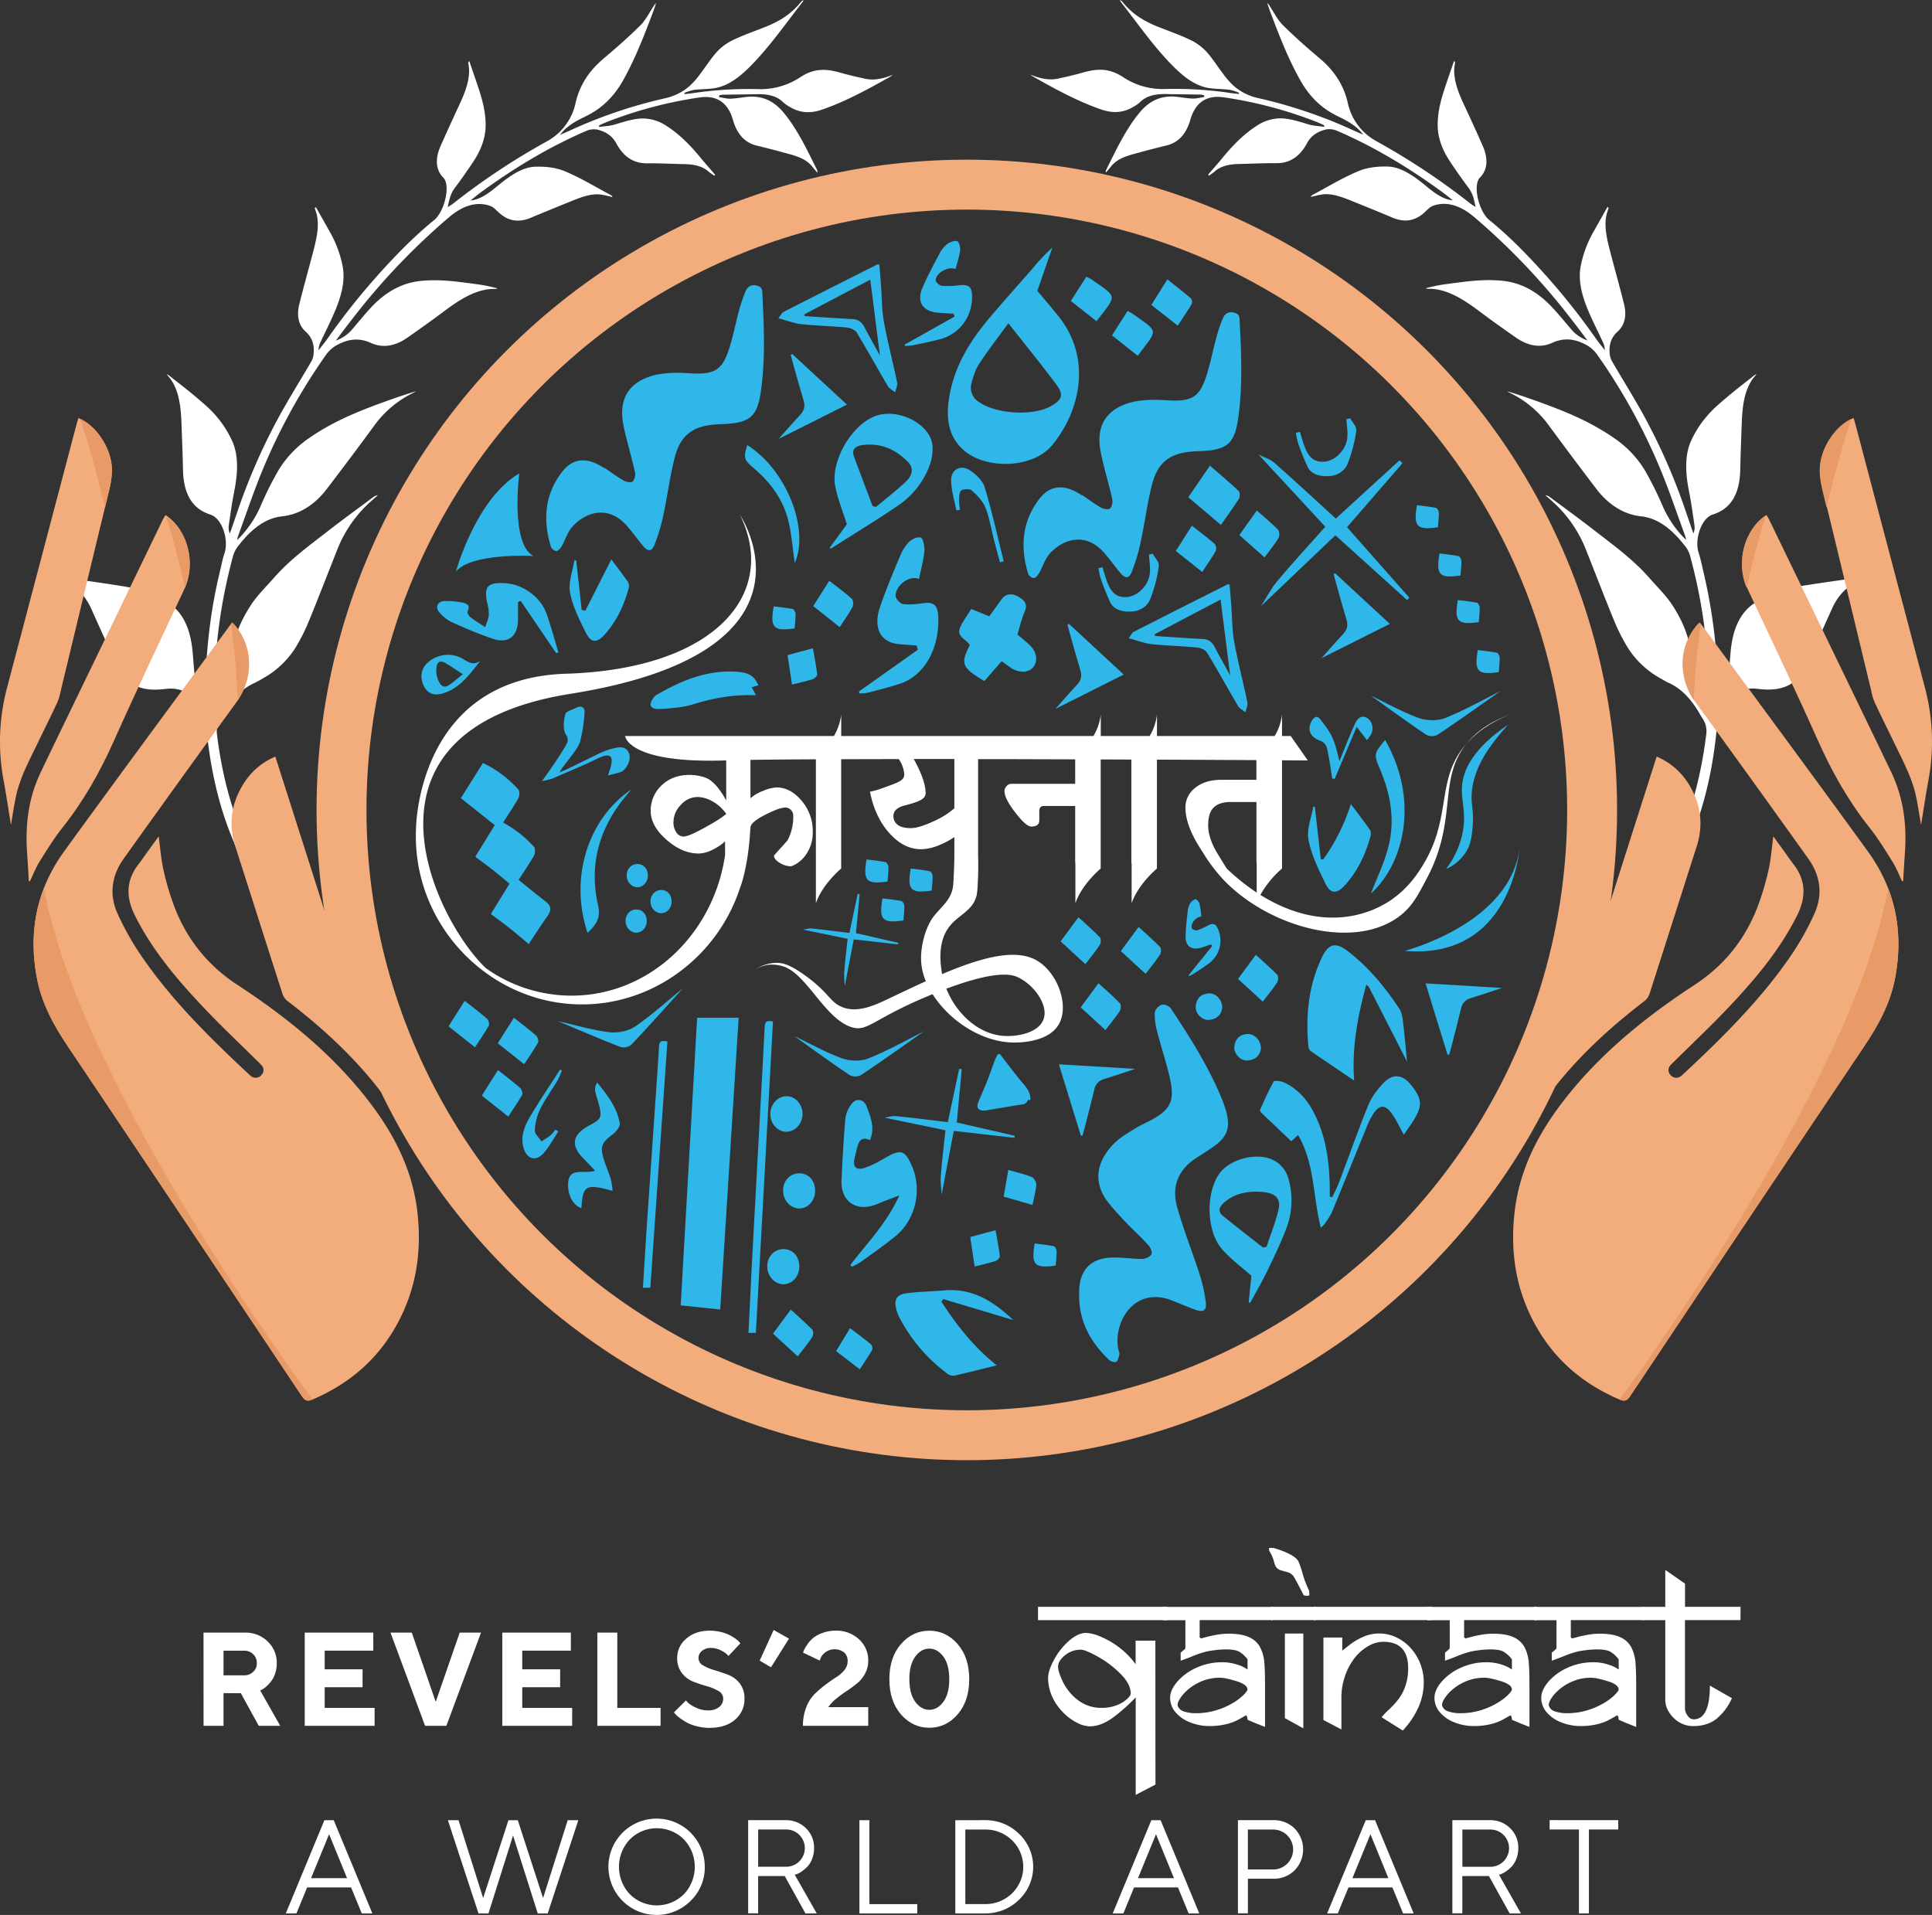 <?xml version="1.0" encoding="UTF-8" standalone="no"?>
<svg
   xmlns:dc="http://purl.org/dc/elements/1.1/"
   xmlns:cc="http://creativecommons.org/ns#"
   xmlns:rdf="http://www.w3.org/1999/02/22-rdf-syntax-ns#"
   xmlns:svg="http://www.w3.org/2000/svg"
   xmlns="http://www.w3.org/2000/svg"
   height="1150.919"
   width="1161.172"
   version="1.1"
   viewBox="0 0 1161.172 1150.919"
   data-name="Layer 1"
   id="Layer_1">
  <rect x="0" y="0" width="1161.172" height="1150.919" fill="#333333" stroke="none"/>
  <defs
     id="defs1160">
    <style
       id="style1158">
      .cls-1 {
        fill: #fff;
      }

      .cls-2 {
        fill: #f3ad7d;
      }

      .cls-3 {
        fill: none;
        stroke: #f3ad7d;
        stroke-miterlimit: 10;
        stroke-width: 30px;
      }

      .cls-4 {
        fill: #e99b67;
      }

      .cls-5 {
        fill: #2fb7ea;
      }
    </style>
  </defs>
  <title
     id="title1162">Revels2020_Logo expand 3</title>
  <path
     style="fill:#ffffff"
     id="path1164"
     d="m 130.056,430.88 c 2.95,-5.81 5.29,-10.74 6,-16 1.25,-8.91 2.49,-17.84 4.24,-26.83 1.67,-8.56 5.62,-17 10.75,-24.77 3.77,-5.67 8.84,-10.55 13.37,-15.74 10,-11.44 21.69,-19.79 33.07,-28.65 8.81,-6.86 17.79,-13.34 26.69,-20 a 5.57,5.57 0 0 1 2.94,-1.26 c -1.38,1.21 -2.77,2.42 -4.14,3.64 a 76.11,76.11 0 0 0 -20.31,29.16 c -5.58,14.06 -11,28.17 -16.74,42.2 a 112.27,112.27 0 0 1 -8.5,16.93 54.27,54.27 0 0 1 -19.14,18 60.87,60.87 0 0 1 -5.4,2.95 c -7.55,3.42 -13.16,9.62 -17.79,17.3 -0.77,1.27 -1.49,2.58 -2.3,3.83 a 13.51,13.51 0 0 0 -2.4,9.66 c 2.75,22.28 7.9,43 16.08,61.89 1.53,3.54 1.46,3.64 -3.25,9.25 -1.31,-3.12 -2.59,-6.12 -3.83,-9.14 -8.7,-21.19 -13.62,-44.61 -15.7,-69.74 A 21.2,21.2 0 0 0 99.976,414.02 c -6.41,0.8 -12.41,0.75 -17.84,-1.57 -6.8,-2.9 -10.34,-9 -13.42,-15.82 q -6.92,-15.25 -13.78,-30.56 c -4.49,-10 -11.62,-16.48 -22.34,-18.27 -0.29,0 -0.49,-0.33 -0.53,-1 2.89,0.2 5.85,0.22 8.67,0.63 13.49,2 27.06,3.75 40.37,6.16 4.66,0.85 8.81,3.07 13,5.07 3.73,1.8 7.57,3.63 10.6,6.38 7.08,6.45 10.16,16.13 11.11,27.34 0.49,5.7 0.87,11.46 1.55,17.07 a 19.21,19.21 0 0 0 5.61,11.51 c 0.16,-2 0.35,-3.54 0.38,-5 0.4,-23.48 2.75,-47.38 8.72,-72.06 0.91,-3.79 1.6,-7.6 2.85,-11.37 2.76,-8.3 -1.57,-21.08 -8.42,-23.23 -11.45,-3.59 -16.23,-13.12 -16.52,-26.95 -0.2,-9.43 -0.58,-18.8 -0.92,-28.17 -0.41,-11.32 -1.89,-21.94 -8.84,-29.08 0.31,0.07 0.69,0 0.91,0.23 5.61,4.43 11.31,8.75 16.76,13.38 4.35,3.71 8.8,7.38 12.46,11.85 a 61.71,61.71 0 0 1 9.52,15.24 c 3.48,8.35 3.1,18.55 0.93,29.37 -1.4,7 -2.33,13.86 -3.33,20.75 a 9.21,9.21 0 0 0 0.67,4.76 c 1.36,-3.93 2.74,-7.86 4.07,-11.79 a 365.61,365.61 0 0 1 25.17,-57.91 c 6.18,-11.34 13.11,-22.38 19.64,-33.58 a 10.85,10.85 0 0 0 1.36,-3.85 c 0.87,-6.34 -0.89,-10.83 -4.61,-14.15 -4.19,-3.75 -5.69,-9.41 -3.85,-16.74 2.63,-10.5 5.59,-21 8.33,-31.5 1.93,-7.43 3.64,-14.83 2.27,-21.48 -0.33,-1.62 -0.9,-3.11 -1.36,-4.66 l 0.68,-0.55 q 4.27,7.57 8.54,15.15 a 68,68 0 0 1 7.45,19.93 c 1.8,8.75 -0.47,17.91 -4.49,27.39 -2.71,6.42 -5.94,12.74 -8.89,19.11 a 10.52,10.52 0 0 0 -1,4.47 c 1.71,-2.21 3.51,-4.36 5.12,-6.64 a 414.71,414.71 0 0 1 28.9,-36.69 c 11.16,-12.55 22.76,-24.62 35.4,-34.87 6.29,-5.09 10.11,-21 5.54,-25.59 -4.27,-4.26 -5.2,-10.79 -1.65,-18.87 3.74,-8.51 7.64,-17 11.57,-25.45 3.93,-8.45 6.78,-16.6 5.13,-24.38 -0.06,-0.29 0,-0.68 0.57,-1.34 1.8,5.27 3.63,10.52 5.4,15.82 2.27,6.84 4.28,13.77 4.44,21.89 0.16,8.12 -2.63,15.67 -7.69,23.21 -3.45,5.14 -7,10.28 -10.73,15.2 -2.78,3.63 -3.39,7.24 -4.38,11.61 a 28.52,28.52 0 0 0 2.74,-1.66 414.62,414.62 0 0 1 57.09,-37.92 34.41,34.41 0 0 0 17,-22.83 c 2.48,-11 8.26,-19.58 17.07,-27 7.5,-6.31 14.94,-12.86 22,-19.87 3.13,-3.11 5.3,-7.6 7.9,-11.47 a 6.34,6.34 0 0 1 1.48,-1.82 c -0.69,2 -1.33,4 -2.07,5.93 -5.14,13.64 -10.39,27.24 -17.73,40.4 -5.32,9.52 -12.29,16.46 -21.1,21 -5.32,2.72 -10.8,5 -15.41,10.11 -0.33,0.37 -0.62,0.76 -1.46,1.78 2.25,-1 3.88,-1.67 5.49,-2.41 a 289.46,289.46 0 0 1 57.91,-19.66 33.17,33.17 0 0 0 14.77,-7.55 50,50 0 0 0 6.19,-7.16 c 3.31,-4.3 6.21,-9 9.81,-13 a 31.76,31.76 0 0 1 9.09,-6.88 c 5.86,-2.87 11.82,-5 17.74,-7.29 7.84,-3 15.49,-6.57 22.14,-14 0.5,-0.55 0.95,-1.15 1.45,-1.71 a 4.4,4.4 0 0 1 1.73,-1.32 3.78,3.78 0 0 1 -0.37,0.9 c -10.07,12.83 -19.39,26.33 -30.74,38 -7,7.18 -14.3,12.87 -22.69,14.06 -4.09,0.59 -8,0.5 -12.11,1 a 33.58,33.58 0 0 0 -5.58,1.73 l -0.08,0.79 c 1.64,-0.19 3.27,-0.3 4.92,-0.57 a 229.32,229.32 0 0 1 39.39,-2.44 42.9,42.9 0 0 0 25.36,-7.18 c 9.25,-6.09 17,-4.7 24.58,-2.55 4.75,1.35 9.63,2.44 14.5,3.51 5.11,1.13 10.64,0 16.48,-2.38 a 11.17,11.17 0 0 1 -1.3,1 c -13.69,7.77 -27.39,15.21 -41.45,20 -7.6,2.57 -13.76,1.58 -19.19,-1.75 a 19.89,19.89 0 0 1 -3.88,-2.72 c -4.09,-4.08 -9.68,-5 -15.84,-4.88 -6.79,0.16 -13.55,0.19 -20.33,0.31 a 16.77,16.77 0 0 0 -2.17,0.33 l -0.35,1.08 c 2.26,0.35 4.43,1 6.81,1 3.31,-0.08 6.78,-0.77 10.16,-1.1 9.48,-0.94 16.36,2.81 21.74,9.22 8.48,10.11 14.3,22.63 20.41,34.88 a 1.9,1.9 0 0 1 0,1.4 c -1,-1.2 -2,-2.39 -3,-3.61 -4.07,-5.11 -10.35,-6.56 -16.47,-8.24 -5.58,-1.54 -11.22,-3 -16.88,-4.36 -7.65,-1.88 -12,-7.45 -14.3,-15.43 -2.91,-10.14 -9.45,-15.12 -20.38,-13.48 a 254,254 0 0 0 -55.85,14.87 c -1.38,0.55 -2.76,1.23 -4.15,1.84 l -0.15,1 c 3.15,-0.46 6.28,-0.52 9.46,-1.47 6.89,-2.06 13.83,-4.41 20.16,-3.39 a 25.7,25.7 0 0 1 8.86,2.92 c 8.54,5 15.61,12 22,19.73 3,3.69 6.22,7.27 9.33,10.89 l -0.47,0.64 a 33.23,33.23 0 0 1 -3.28,-2.36 c -3.94,-3.58 -9.15,-4.52 -14.79,-4.64 -7.45,-0.15 -14.82,-0.56 -22.34,-0.49 -9,0.09 -14.64,-4.78 -18.53,-12 -2.53,-4.72 -6.6,-7.13 -11.5,-8.28 a 11.57,11.57 0 0 0 -6.72,0.89 c -20.89,9 -41.18,20.95 -61,35.25 -2.82,2 -5.61,4.17 -8.33,6.47 6.05,-0.55 11.36,-4.74 16.63,-9.09 7.08,-5.84 14.58,-10.92 22.07,-11.19 6.31,-0.24 12.66,0.52 17.95,2.73 9.59,4 18.4,9.43 27.53,14.27 a 2.25,2.25 0 0 1 1.11,1.24 c -2.42,-0.52 -4.77,-1.25 -7.28,-1.54 -6,-0.71 -12.41,1.94 -18.78,4.52 -7.65,3.1 -15.31,6.2 -23,9.44 -7.69,3.24 -13.56,1.7 -18.48,-2.4 -2,-1.64 -3.64,-3.86 -6,-4.71 -8,-2.85 -16.48,-0.32 -25.21,7.23 a 405.83,405.83 0 0 0 -52.08,53.64 c -5.24,6.57 -10.38,13.23 -15.43,20.08 a 22.71,22.71 0 0 0 10,-7 c 3.67,-4.28 7.23,-8.69 11,-12.77 9.34,-10 19.31,-15.09 30.39,-16.13 11.53,-1.09 22,0.53 32.68,1.94 a 87.68,87.68 0 0 1 13.11,2.62 5.88,5.88 0 0 1 -1.41,0.31 c -10.51,-0.33 -20.53,5.73 -30.54,13.25 -7.34,5.52 -14.78,10.77 -22.23,16 -8.07,5.65 -15.52,6.12 -21.91,3.21 -6.39,-2.91 -13.06,-2.95 -20.88,1.5 a 19.18,19.18 0 0 0 -5.87,5.23 357.24,357.24 0 0 0 -37.82,68.2 c -5.62,13.41 -10.13,27 -15.12,40.58 -0.31,0.84 -0.46,1.7 -0.8,3 a 63.74,63.74 0 0 0 14.07,-20.31 211.5,211.5 0 0 1 10.36,-20.91 62.78,62.78 0 0 1 18.49,-19.86 c 14.85,-10.37 30.12,-16.42 45.48,-22 6.36,-2.3 12.71,-4.48 19.16,-6.41 -0.58,0.35 -1.15,0.76 -1.74,1 a 62.82,62.82 0 0 0 -23.53,19.86 q -14,19.13 -28.46,38 c -7.66,10 -17,15.26 -26.65,16.3 -10.57,1.15 -18.76,8 -26.33,17.63 a 17.57,17.57 0 0 0 -3.1,5.67 c -8.7,32 -12.19,62.83 -10.72,92.56 0.08,1.39 0.31,2.69 0.55,4.71 z"
     class="cls-1" />
  <path
     style="fill:#ffffff"
     id="path1166"
     d="m 1025.826,430.88 c -2.94,-5.81 -5.28,-10.74 -6,-16 -1.26,-8.91 -2.49,-17.84 -4.24,-26.83 -1.68,-8.56 -5.62,-17 -10.75,-24.77 -3.78,-5.67 -8.84,-10.55 -13.37,-15.74 -10,-11.44 -21.7,-19.79 -33.08,-28.65 -8.8,-6.86 -17.78,-13.34 -26.69,-20 a 5.58,5.58 0 0 0 -2.93,-1.26 c 1.38,1.21 2.77,2.42 4.14,3.64 a 76.09,76.09 0 0 1 20.3,29.16 c 5.59,14.06 11,28.17 16.74,42.2 a 113.27,113.27 0 0 0 8.54,16.88 54.16,54.16 0 0 0 19.13,18 c 1.79,1 3.59,2.13 5.4,2.95 7.56,3.42 13.17,9.62 17.8,17.3 0.77,1.27 1.48,2.58 2.3,3.83 a 13.5,13.5 0 0 1 2.39,9.66 c -2.74,22.28 -7.89,43 -16.07,61.89 -1.53,3.54 -1.46,3.64 3.25,9.25 1.3,-3.12 2.58,-6.12 3.83,-9.14 8.7,-21.19 13.61,-44.61 15.7,-69.74 a 21.19,21.19 0 0 1 23.71,-19.54 c 6.42,0.8 12.41,0.75 17.84,-1.57 6.81,-2.9 10.35,-9 13.42,-15.82 q 6.93,-15.25 13.79,-30.56 c 4.49,-10 11.61,-16.48 22.34,-18.27 0.29,0 0.49,-0.33 0.53,-1 -2.89,0.2 -5.86,0.22 -8.67,0.63 -13.5,2 -27.06,3.75 -40.37,6.16 -4.67,0.85 -8.81,3.07 -13,5.07 -3.73,1.8 -7.57,3.63 -10.6,6.38 -7.09,6.45 -10.17,16.13 -11.12,27.34 -0.48,5.7 -0.86,11.46 -1.54,17.07 a 19.32,19.32 0 0 1 -5.61,11.51 c -0.16,-2 -0.35,-3.54 -0.38,-5 a 327.59,327.59 0 0 0 -8.72,-72.06 c -0.91,-3.79 -1.6,-7.6 -2.85,-11.37 -2.77,-8.3 1.57,-21.08 8.42,-23.23 11.44,-3.59 16.22,-13.12 16.52,-26.95 0.2,-9.43 0.57,-18.8 0.91,-28.17 0.42,-11.32 1.89,-21.94 8.84,-29.08 a 2.39,2.39 0 0 0 -0.91,0.23 c -5.6,4.43 -11.3,8.75 -16.75,13.38 -4.35,3.71 -8.8,7.38 -12.46,11.85 a 61.45,61.45 0 0 0 -9.53,15.24 c -3.47,8.35 -3.09,18.55 -0.92,29.37 1.39,7 2.32,13.86 3.32,20.75 a 9.1,9.1 0 0 1 -0.66,4.76 c -1.36,-3.93 -2.74,-7.86 -4.08,-11.79 a 365.56,365.56 0 0 0 -25.1,-57.95 c -6.18,-11.34 -13.11,-22.38 -19.65,-33.58 a 11.05,11.05 0 0 1 -1.36,-3.85 c -0.86,-6.34 0.9,-10.83 4.62,-14.15 4.18,-3.75 5.68,-9.41 3.84,-16.74 -2.62,-10.5 -5.59,-21 -8.32,-31.5 -1.93,-7.43 -3.64,-14.83 -2.28,-21.48 0.34,-1.62 0.91,-3.11 1.37,-4.66 l -0.68,-0.55 q -4.27,7.57 -8.54,15.15 a 68,68 0 0 0 -7.45,19.93 c -1.81,8.75 0.46,17.91 4.48,27.39 2.72,6.42 6,12.74 8.89,19.11 a 10.53,10.53 0 0 1 1,4.47 c -1.72,-2.21 -3.52,-4.36 -5.13,-6.64 a 411,411 0 0 0 -28.9,-36.69 c -11.15,-12.55 -22.75,-24.62 -35.4,-34.87 -6.28,-5.09 -10.11,-21 -5.54,-25.59 4.27,-4.26 5.21,-10.79 1.66,-18.87 -3.75,-8.51 -7.65,-17 -11.58,-25.45 -3.93,-8.45 -6.78,-16.6 -5.12,-24.38 0.06,-0.29 0,-0.68 -0.57,-1.34 -1.8,5.27 -3.64,10.52 -5.4,15.82 -2.27,6.84 -4.29,13.77 -4.45,21.89 -0.16,8.12 2.63,15.67 7.7,23.21 3.45,5.14 7,10.28 10.73,15.2 2.77,3.63 3.39,7.24 4.37,11.61 a 28.19,28.19 0 0 1 -2.73,-1.66 415.23,415.23 0 0 0 -57.09,-37.92 34.38,34.38 0 0 1 -17,-22.83 c -2.49,-11 -8.27,-19.58 -17.07,-27 -7.51,-6.31 -14.94,-12.86 -22,-19.87 -3.14,-3.11 -5.31,-7.6 -7.9,-11.47 a 6.52,6.52 0 0 0 -1.48,-1.82 c 0.69,2 1.32,4 2.07,5.93 5.14,13.64 10.38,27.24 17.73,40.4 5.31,9.52 12.28,16.46 21.1,21 5.32,2.72 10.8,5 15.41,10.11 0.32,0.37 0.62,0.76 1.46,1.78 -2.25,-1 -3.88,-1.67 -5.5,-2.41 a 289.38,289.38 0 0 0 -57.9,-19.66 33.07,33.07 0 0 1 -14.77,-7.55 50,50 0 0 1 -6.19,-7.16 c -3.32,-4.3 -6.22,-9 -9.81,-13 a 31.8,31.8 0 0 0 -9.1,-6.88 c -5.86,-2.87 -11.81,-5 -17.73,-7.29 -7.84,-3 -15.49,-6.57 -22.15,-14 -0.49,-0.55 -0.95,-1.15 -1.44,-1.71 a 4.4,4.4 0 0 0 -1.73,-1.32 3.78,3.78 0 0 0 0.37,0.9 c 10.06,12.83 19.38,26.33 30.74,38 7,7.18 14.3,12.87 22.69,14.06 4.08,0.59 8,0.5 12.11,1 a 33.19,33.19 0 0 1 5.57,1.73 l 0.09,0.79 c -1.64,-0.19 -3.27,-0.3 -4.92,-0.57 a 229.43,229.43 0 0 0 -39.43,-2.43 42.92,42.92 0 0 1 -25.36,-7.18 c -9.25,-6.09 -17,-4.7 -24.57,-2.55 -4.75,1.35 -9.63,2.44 -14.51,3.51 -5.1,1.13 -10.64,0 -16.48,-2.38 a 12.17,12.17 0 0 0 1.31,1 c 13.68,7.77 27.39,15.21 41.44,20 7.6,2.57 13.77,1.58 19.2,-1.75 a 19.52,19.52 0 0 0 3.87,-2.72 c 4.1,-4.08 9.68,-5 15.84,-4.88 6.8,0.16 13.56,0.19 20.34,0.31 a 17.31,17.31 0 0 1 2.17,0.33 l 0.35,1.08 c -2.26,0.35 -4.44,1 -6.81,1 -3.31,-0.08 -6.78,-0.77 -10.16,-1.1 -9.48,-0.94 -16.36,2.81 -21.74,9.22 -8.48,10.11 -14.3,22.63 -20.41,34.88 a 1.8,1.8 0 0 0 0,1.4 c 1,-1.2 2,-2.39 3,-3.61 4.06,-5.11 10.34,-6.56 16.46,-8.24 5.59,-1.54 11.23,-3 16.88,-4.36 7.65,-1.88 12,-7.45 14.31,-15.43 2.91,-10.14 9.44,-15.12 20.38,-13.48 a 254.17,254.17 0 0 1 55.85,14.87 c 1.38,0.55 2.76,1.23 4.14,1.84 l 0.16,1 c -3.16,-0.46 -6.28,-0.52 -9.46,-1.47 -6.89,-2.06 -13.83,-4.41 -20.16,-3.39 a 25.63,25.63 0 0 0 -8.86,2.92 c -8.54,5 -15.61,12 -22,19.73 -3,3.69 -6.21,7.27 -9.32,10.89 l 0.47,0.64 a 33.23,33.23 0 0 0 3.28,-2.36 c 3.93,-3.58 9.15,-4.52 14.79,-4.64 7.44,-0.15 14.82,-0.56 22.33,-0.49 9,0.09 14.65,-4.78 18.54,-12 2.53,-4.72 6.6,-7.13 11.5,-8.28 a 11.58,11.58 0 0 1 6.72,0.89 c 20.88,9 41.17,20.95 61,35.25 2.83,2 5.62,4.17 8.34,6.47 -6.06,-0.55 -11.36,-4.74 -16.64,-9.09 -7.08,-5.84 -14.58,-10.92 -22.07,-11.19 -6.3,-0.24 -12.66,0.52 -17.94,2.73 -9.59,4 -18.41,9.43 -27.54,14.27 a 2.24,2.24 0 0 0 -1.1,1.24 c 2.42,-0.52 4.77,-1.25 7.28,-1.54 6,-0.71 12.41,1.94 18.77,4.52 7.66,3.1 15.32,6.2 23,9.44 7.68,3.24 13.56,1.7 18.48,-2.4 2,-1.64 3.63,-3.86 6,-4.71 8,-2.85 16.49,-0.32 25.21,7.23 a 405.27,405.27 0 0 1 52.09,53.64 c 5.24,6.57 10.38,13.23 15.43,20.08 a 22.65,22.65 0 0 1 -10,-7 c -3.67,-4.28 -7.23,-8.69 -11.06,-12.77 -9.33,-10 -19.3,-15.09 -30.38,-16.13 -11.53,-1.09 -22,0.53 -32.68,1.94 a 88.06,88.06 0 0 0 -13.12,2.62 6,6 0 0 0 1.42,0.31 c 10.51,-0.33 20.53,5.73 30.54,13.25 7.33,5.52 14.78,10.77 22.23,16 8.07,5.65 15.51,6.12 21.9,3.21 6.39,-2.91 13.07,-2.95 20.89,1.5 a 19.3,19.3 0 0 1 5.87,5.23 356.65,356.65 0 0 1 37.81,68.2 c 5.63,13.41 10.14,27 15.13,40.58 0.31,0.84 0.45,1.7 0.8,3 a 63.93,63.93 0 0 1 -14.08,-20.31 213.64,213.64 0 0 0 -10.35,-20.91 62.69,62.69 0 0 0 -18.51,-19.78 c -14.85,-10.37 -30.12,-16.42 -45.48,-22 -6.35,-2.3 -12.71,-4.48 -19.15,-6.41 0.58,0.35 1.15,0.76 1.73,1 a 62.67,62.67 0 0 1 23.53,19.86 q 14.06,19.13 28.46,38 c 7.67,10 17,15.26 26.66,16.3 10.57,1.15 18.75,8 26.33,17.63 a 17.35,17.35 0 0 1 3.09,5.67 c 8.71,32 12.2,62.83 10.73,92.56 -0.07,1.39 -0.31,2.69 -0.56,4.71 z"
     class="cls-1" />
  <g
     transform="translate(-443.414,-424.44)"
     id="g1176">
    <path
       style="fill:#f3ad7d"
       id="path1168"
       d="m 538.78,927.12 c -2.38,3.29 -4.58,6.31 -6.76,9.33 -1.78,2.46 -3.46,5 -5.33,7.39 -7.72,9.84 -7.57,20.12 -2.15,30.91 10.46,20.83 25.31,38.41 41.16,55.15 10.58,11.18 21.8,21.74 32.73,32.57 a 30.94,30.94 0 0 1 2.2,2.24 4.11,4.11 0 0 1 0,5.73 4.42,4.42 0 0 1 -6,1 5.18,5.18 0 0 1 -1,-0.76 c -23.6,-22 -46.65,-44.61 -65,-71.34 A 167,167 0 0 1 514,973.38 c -5.1,-11.33 -3.48,-22.72 3.72,-32.81 q 33.62,-47.07 67.64,-93.86 c 10.51,-14.45 10.38,-33.37 -0.83,-46.5 -0.4,-0.47 -0.87,-0.88 -1.58,-1.58 -0.76,1 -1.46,1.83 -2.11,2.72 -33,44.93 -66.21,89.72 -98.92,134.86 -16.79,23.18 -21.75,49.21 -16.07,77.31 3,14.69 10,27.36 18.23,39.64 q 70.56,105.16 140.84,210.51 c 1.85,2.78 3.43,3.14 6.34,1.9 21.82,-9.32 39,-23.89 50.52,-44.75 11.86,-21.37 15.28,-44.27 12.44,-68.36 -3.37,-28.47 -17.1,-52 -35,-73.44 -20.89,-25 -46.12,-45 -73.24,-62.74 -19.29,-12.62 -32.38,-30.08 -39.56,-51.93 a 161.61,161.61 0 0 1 -5,-18.17 c -1.24,-6.11 -1.74,-12.36 -2.64,-19.06 z"
       class="cls-2" />
    <path
       style="fill:#f3ad7d"
       id="path1170"
       d="m 608.9,879.17 a 41.29,41.29 0 0 0 -19.15,16.36 c -7.36,11.76 -9.16,24.3 -4.9,37.63 9.4,29.35 18.72,58.72 28.17,88.06 a 9.66,9.66 0 0 0 2.88,4.61 c 21.14,16.16 40.6,34 56.8,55.27 0.11,0.14 0.34,0.2 0.76,0.44 z"
       class="cls-2" />
    <path
       style="fill:#f3ad7d"
       id="path1172"
       d="m 450,920.22 c 1,-5.88 1.78,-11.14 2.84,-16.35 2.46,-12.18 8.51,-22.94 13.79,-34 3.76,-7.84 7.72,-15.59 11.32,-23.51 1.24,-2.72 1.75,-5.8 2.46,-8.74 9.22,-38.19 18.36,-76.41 27.66,-114.58 1.57,-6.43 3.21,-12.74 2.4,-19.48 -1.39,-11.55 -10,-23.9 -19.94,-27.87 -0.49,1.7 -1,3.37 -1.45,5.06 q -20.68,78.4 -41.37,156.82 a 126.16,126.16 0 0 0 -2,56.6 c 1.54,8.43 2.78,16.92 4.29,26.05 z"
       class="cls-2" />
    <path
       style="fill:#f3ad7d"
       id="path1174"
       d="m 461.43,954.08 c 1.84,-3.85 3.36,-7.92 5.6,-11.53 4.37,-7 8.7,-14.14 13.84,-20.58 12.84,-16.08 22.74,-33.73 31.12,-52.51 13.61,-30.53 28.07,-60.68 42.23,-91 7.16,-15.3 2.16,-35.58 -11.34,-44.44 -0.61,1 -1.28,2 -1.8,3.12 q -28.14,58.14 -56.26,116.32 c -5.7,11.79 -11.45,23.56 -17.07,35.39 -7.39,15.56 -9.31,32 -8,49 0.4,5.39 0.66,10.79 1,16.19 z"
       class="cls-2" />
  </g>
  <circle
     style="fill:none;stroke:#f3ad7d;stroke-width:30px;stroke-miterlimit:10"
     id="circle1178"
     r="375.82"
     cy="486.79"
     cx="581.076"
     class="cls-3" />
  <path
     style="fill:#e99b67"
     id="path1180"
     d="M 181.506,839.23 Q 111.206,733.9 40.656,628.72 c -8.23,-12.28 -15.26,-25 -18.23,-39.64 -3.93,-19.49 -2.75,-38 4,-55.22 22.08,120.72 161.47,307.27 161.47,307.27 -2.96,1.24 -4.54,0.88 -6.39,-1.9 z"
     class="cls-4" />
  <g
     transform="translate(-443.414,-424.44)"
     id="g1188">
    <path
       style="fill:#e99b67"
       id="path1182"
       d="m 508.07,723.05 c 1.57,-6.43 3.21,-12.74 2.4,-19.48 -1.34,-11.13 -9.39,-23 -18.87,-27.38 6.66,19.94 12.2,41.73 14.95,53.13 0.51,-2.09 1.01,-4.18 1.52,-6.27 z"
       class="cls-4" />
    <path
       style="fill:#e99b67"
       id="path1184"
       d="m 542.89,734.06 c 4.74,14.11 9,31.7 11.71,43.57 6.58,-15.19 1.53,-34.87 -11.71,-43.57 z"
       class="cls-4" />
    <path
       style="fill:#e99b67"
       id="path1186"
       d="m 584.53,800.21 c -0.4,-0.47 -0.87,-0.88 -1.58,-1.58 l -0.85,1.08 c 2.5,15.06 3.7,33.38 4.26,45.55 9.49,-14.26 9.01,-32.35 -1.83,-45.05 z"
       class="cls-4" />
  </g>
  <g
     transform="translate(-443.414,-424.44)"
     id="g1210">
    <g
       id="g1198">
      <path
         style="fill:#f3ad7d"
         id="path1190"
         d="m 1509.22,927.12 c 2.38,3.29 4.58,6.31 6.76,9.33 1.78,2.46 3.46,5 5.33,7.39 7.72,9.84 7.57,20.12 2.15,30.91 -10.46,20.83 -25.31,38.41 -41.16,55.15 -10.58,11.18 -21.8,21.74 -32.73,32.57 a 30.94,30.94 0 0 0 -2.2,2.24 4.11,4.11 0 0 0 0,5.73 4.42,4.42 0 0 0 6,1 5.18,5.18 0 0 0 1,-0.76 c 23.6,-22 46.65,-44.61 65.05,-71.34 A 167,167 0 0 0 1534,973.38 c 5.1,-11.33 3.48,-22.72 -3.72,-32.81 q -33.62,-47.07 -67.64,-93.86 c -10.51,-14.45 -10.38,-33.37 0.83,-46.5 0.4,-0.47 0.87,-0.88 1.58,-1.58 0.76,1 1.46,1.83 2.11,2.72 33,44.93 66.21,89.72 98.92,134.86 16.79,23.18 21.75,49.21 16.07,77.31 -3,14.69 -10,27.36 -18.23,39.64 q -70.56,105.16 -140.84,210.51 c -1.85,2.78 -3.43,3.14 -6.34,1.9 -21.82,-9.32 -39,-23.89 -50.52,-44.75 -11.86,-21.37 -15.28,-44.27 -12.44,-68.36 3.37,-28.47 17.1,-52 35,-73.44 20.89,-25 46.12,-45 73.24,-62.74 19.29,-12.62 32.38,-30.08 39.56,-51.93 a 161.61,161.61 0 0 0 5,-18.17 c 1.24,-6.11 1.74,-12.36 2.64,-19.06 z"
         class="cls-2" />
      <path
         style="fill:#f3ad7d"
         id="path1192"
         d="m 1439.1,879.17 a 41.29,41.29 0 0 1 19.15,16.36 c 7.36,11.76 9.16,24.3 4.9,37.63 -9.4,29.35 -18.72,58.72 -28.17,88.06 a 9.66,9.66 0 0 1 -2.88,4.61 c -21.14,16.16 -40.6,34 -56.8,55.27 -0.11,0.14 -0.34,0.2 -0.76,0.44 z"
         class="cls-2" />
      <path
         style="fill:#f3ad7d"
         id="path1194"
         d="m 1598,920.22 c -1,-5.88 -1.78,-11.14 -2.84,-16.35 -2.46,-12.18 -8.51,-22.94 -13.79,-34 -3.76,-7.84 -7.72,-15.59 -11.32,-23.51 -1.24,-2.72 -1.75,-5.8 -2.46,-8.74 -9.22,-38.19 -18.36,-76.41 -27.66,-114.58 -1.57,-6.43 -3.21,-12.74 -2.4,-19.48 1.39,-11.55 10,-23.9 19.94,-27.87 0.49,1.7 1,3.37 1.45,5.06 q 20.68,78.4 41.37,156.82 a 126.16,126.16 0 0 1 2,56.6 c -1.54,8.43 -2.78,16.92 -4.29,26.05 z"
         class="cls-2" />
      <path
         style="fill:#f3ad7d"
         id="path1196"
         d="m 1586.57,954.08 c -1.84,-3.85 -3.36,-7.92 -5.6,-11.53 -4.37,-7 -8.7,-14.14 -13.84,-20.58 -12.84,-16.08 -22.74,-33.73 -31.12,-52.51 -13.61,-30.53 -28.07,-60.68 -42.23,-91 -7.16,-15.3 -2.16,-35.58 11.34,-44.44 0.61,1 1.28,2 1.8,3.12 q 28.14,58.14 56.26,116.32 c 5.7,11.79 11.45,23.56 17.07,35.39 7.39,15.56 9.31,32 8,49 -0.4,5.39 -0.66,10.79 -1,16.19 z"
         class="cls-2" />
    </g>
    <path
       style="fill:#e99b67"
       id="path1200"
       d="m 1423.08,1263.67 q 70.31,-105.33 140.84,-210.51 c 8.24,-12.28 15.27,-25 18.23,-39.64 3.94,-19.49 2.76,-38 -3.94,-55.22 -22.08,120.72 -161.47,307.27 -161.47,307.27 2.91,1.24 4.49,0.88 6.34,-1.9 z"
       class="cls-4" />
    <g
       id="g1208">
      <path
         style="fill:#e99b67"
         id="path1202"
         d="m 1539.68,723.05 c -1.57,-6.43 -3.2,-12.74 -2.39,-19.48 1.33,-11.13 9.38,-23 18.86,-27.38 -6.66,19.94 -12.2,41.73 -15,53.13 -0.46,-2.09 -0.96,-4.18 -1.47,-6.27 z"
         class="cls-4" />
      <path
         style="fill:#e99b67"
         id="path1204"
         d="m 1504.87,734.06 c -4.75,14.11 -9,31.7 -11.72,43.57 -6.57,-15.19 -1.53,-34.87 11.72,-43.57 z"
         class="cls-4" />
      <path
         style="fill:#e99b67"
         id="path1206"
         d="m 1463.22,800.21 c 0.4,-0.47 0.87,-0.88 1.58,-1.58 l 0.85,1.08 c -2.5,15.06 -3.7,33.38 -4.26,45.55 -9.48,-14.26 -9.01,-32.35 1.83,-45.05 z"
         class="cls-4" />
    </g>
  </g>
  <g
     transform="translate(-443.414,-424.44)"
     id="g1244">
    <path
       style="fill:#ffffff"
       id="path1212"
       d="m 565.73,1405.68 h 24.81 a 18.84,18.84 0 0 1 13.76,5.32 17.54,17.54 0 0 1 5.45,13.06 18.49,18.49 0 0 1 -1,6.29 16.56,16.56 0 0 1 -2.48,4.73 22.92,22.92 0 0 1 -2.91,3.09 10.86,10.86 0 0 1 -2.54,1.75 l -1,0.55 12,21.21 h -12.89 l -10.78,-19.61 h -10.39 v 19.61 h -12 z m 29.86,13 a 7.42,7.42 0 0 0 -5.45,-2.14 h -12.38 v 14.8 h 12.38 a 7.54,7.54 0 0 0 5.45,-2.09 6.83,6.83 0 0 0 2.17,-5.14 7.33,7.33 0 0 0 -2.17,-5.47 z"
       class="cls-1" />
    <path
       style="fill:#ffffff"
       id="path1214"
       d="m 668.56,1450.91 v 10.78 h -42 v -56 h 41.21 v 10.82 h -29.21 v 11.21 h 22.77 v 10.78 h -22.77 v 12.42 z"
       class="cls-1" />
    <path
       style="fill:#ffffff"
       id="path1216"
       d="m 678.11,1405.68 h 12.81 l 14.37,41.6 14.42,-41.6 h 12.81 l -20.82,56 h -12.81 z"
       class="cls-1" />
    <path
       style="fill:#ffffff"
       id="path1218"
       d="m 787.3,1450.91 v 10.78 h -42 v -56 h 41.21 v 10.82 H 757.3 v 11.21 h 22.77 v 10.78 H 757.3 v 12.42 z"
       class="cls-1" />
    <path
       style="fill:#ffffff"
       id="path1220"
       d="m 802.43,1461.69 v -56 h 12 v 45.23 h 26 v 10.78 z"
       class="cls-1" />
    <path
       style="fill:#ffffff"
       id="path1222"
       d="m 875.2,1440.75 a 28.29,28.29 0 0 0 -6.91,-2.87 q -4.08,-1.16 -8.13,-2.71 a 16.1,16.1 0 0 1 -6.89,-5.16 14.18,14.18 0 0 1 -2.85,-9.1 14.9,14.9 0 0 1 5.45,-11.6 q 5.45,-4.8 14.16,-4.81 a 27.5,27.5 0 0 1 6.64,0.8 24.24,24.24 0 0 1 5.25,1.88 30.5,30.5 0 0 1 3.6,2.19 11.71,11.71 0 0 1 2.2,1.93 l 0.71,0.78 -7.19,7.62 c -0.31,-0.37 -0.75,-0.81 -1.31,-1.35 a 16.38,16.38 0 0 0 -3.54,-2.13 12.44,12.44 0 0 0 -5.54,-1.33 8.32,8.32 0 0 0 -5.53,1.76 5.38,5.38 0 0 0 -2.09,4.26 5.09,5.09 0 0 0 2.83,4.51 29.19,29.19 0 0 0 6.88,2.87 c 2.69,0.78 5.4,1.7 8.12,2.74 a 16.12,16.12 0 0 1 6.94,5.15 14.21,14.21 0 0 1 2.85,9.11 16,16 0 0 1 -5.65,12.71 q -5.64,4.92 -15.56,4.92 a 30,30 0 0 1 -7.56,-1 25.56,25.56 0 0 1 -6,-2.29 36.15,36.15 0 0 1 -4.16,-2.7 16.49,16.49 0 0 1 -2.58,-2.3 l -0.89,-1 7.22,-7.18 c 0.37,0.41 0.88,1 1.55,1.62 a 18.91,18.91 0 0 0 4.43,2.67 16.18,16.18 0 0 0 7.19,1.68 10.23,10.23 0 0 0 6.77,-2 6.41,6.41 0 0 0 2.45,-5.15 5.17,5.17 0 0 0 -2.86,-4.52 z"
       class="cls-1" />
    <path
       style="fill:#ffffff"
       id="path1224"
       d="m 917.62,1409.31 -10.82,17.19 -6.8,-4 8.4,-18.4 z"
       class="cls-1" />
    <path
       style="fill:#ffffff"
       id="path1226"
       d="m 926,1461.69 a 29.91,29.91 0 0 1 2,-11.17 22.68,22.68 0 0 1 5,-7.91 68.54,68.54 0 0 1 6.44,-5.55 c 2.32,-1.76 4.46,-3.25 6.43,-4.49 a 19.94,19.94 0 0 0 5,-4.34 8.3,8.3 0 0 0 2,-5.33 6.83,6.83 0 0 0 -2.09,-5.29 9.48,9.48 0 0 0 -11.17,-0.22 9,9 0 0 0 -2.91,3.4 l -0.62,1.68 -10,-4.76 c 0.1,-0.37 0.27,-0.85 0.5,-1.45 a 21.12,21.12 0 0 1 1.88,-3.18 17.2,17.2 0 0 1 9.16,-7.15 21.89,21.89 0 0 1 8,-1.43 19.77,19.77 0 0 1 14.08,5.2 16.85,16.85 0 0 1 5.53,12.77 16.38,16.38 0 0 1 -1.84,7.74 19.34,19.34 0 0 1 -4.8,5.92 74.84,74.84 0 0 1 -6.08,4.49 q -3.11,2 -6.35,4.65 a 22.46,22.46 0 0 0 -4.92,5.21 h 24 v 11.21 z"
       class="cls-1" />
    <path
       style="fill:#ffffff"
       id="path1228"
       d="m 1018.94,1454.86 q -7,8 -17,8 -10,0 -17,-8 -7,-8.05 -7,-21.18 0,-13.13 7,-21.15 7,-8 17,-8 10,0 17,8 7,8 7,21.15 0,13.15 -7,21.18 z m -25.43,-7.58 q 3.56,4.8 8.44,4.8 4.88,0 8.44,-4.8 3.55,-4.82 3.55,-13.6 0,-8.78 -3.55,-13.59 -3.55,-4.8 -8.44,-4.8 -4.89,0 -8.44,4.8 -3.56,4.8 -3.55,13.59 0.01,8.79 3.55,13.6 z"
       class="cls-1" />
    <path
       style="fill:#ffffff"
       id="path1230"
       d="m 1145,1390.17 -0.13,8 h -77.59 v -8 z m -7.13,106.83 -11.87,6.19 v -58.6 a 105.29,105.29 0 0 1 -12,10.88 q -8.12,6.52 -15.56,6.53 a 17.72,17.72 0 0 1 -7.42,-2 32,32 0 0 1 -8.3,-6 32.69,32.69 0 0 1 -6.63,-9.2 28.46,28.46 0 0 1 -2.77,-11.67 q 0,-4.49 3.56,-11.1 a 40.89,40.89 0 0 1 9,-11.41 q 5.44,-4.77 10.38,-4.78 a 24.6,24.6 0 0 1 8,2 49.35,49.35 0 0 1 11.07,6.19 47.44,47.44 0 0 1 10.61,10.65 v -14.17 h 11.87 z M 1123,1442.25 q 0,-5.61 -6,-11.67 a 60.84,60.84 0 0 0 -13.58,-10.35 q -7.6,-4.29 -10.45,-4.29 a 14.64,14.64 0 0 0 -9.49,3.37 q -4.15,3.36 -4.15,6.85 c 0,2 1,5.06 2.9,9.1 a 31,31 0 0 0 8.87,10.84 22.66,22.66 0 0 0 14.66,4.78 23.39,23.39 0 0 0 8.77,-1.55 19.54,19.54 0 0 0 6.16,-3.66 q 2.31,-2.1 2.31,-3.42 z"
       class="cls-1" />
    <path
       style="fill:#ffffff"
       id="path1232"
       d="m 1208.34,1398.15 h -43.91 v 10.5 a 0.64,0.64 0 0 1 0.53,0.26 0.56,0.56 0 0 0 0.46,0.26 c -0.09,0 0.82,-0.25 2.71,-0.76 1.89,-0.51 4.06,-1 6.52,-1.43 a 40.83,40.83 0 0 1 7.19,-0.66 q 7.9,0 12.45,2.18 a 13.6,13.6 0 0 1 6.56,6.13 23.83,23.83 0 0 1 2.44,8.86 q 0.43,4.92 0.43,13.48 v 25.38 c -3.4,-1.32 -5.83,-2.28 -7.26,-2.9 -1.43,-0.62 -2.53,-1.08 -3.29,-1.38 0,-1.41 -0.28,-2.31 -0.85,-2.71 q -2.17,1.26 -4.87,2.74 a 30.44,30.44 0 0 1 -7,2.6 41.58,41.58 0 0 1 -10.33,1.12 30.73,30.73 0 0 1 -11.19,-2.11 21.73,21.73 0 0 1 -8.85,-6 13.18,13.18 0 0 1 -3.39,-8.86 q 0,-4.62 4.28,-9.66 a 32.78,32.78 0 0 1 11.45,-8.37 36.73,36.73 0 0 1 15.67,-3.33 28.1,28.1 0 0 1 8.78,1.36 21.5,21.5 0 0 1 6.35,3 v -6.08 a 16.56,16.56 0 0 0 -5.26,-4.77 q -2.51,-1.24 -7.83,-1.24 a 63.3,63.3 0 0 0 -10.89,1.14 52.9,52.9 0 0 0 -8.56,2.75 c -3.05,1.24 -5.6,2.21 -7.67,2.9 v -4.84 l 1.32,-1.11 a 14,14 0 0 0 1.16,-1 4.39,4.39 0 0 1 0.36,-0.39 v -17 h -13.51 v -8 h 66 z m -15.17,41.7 q 0,-3 -6.81,-5.06 -6.81,-2.06 -9.64,-2 a 28.27,28.27 0 0 0 -13,3 29,29 0 0 0 -9.21,7 q -3.36,4 -3.36,6.57 a 5.58,5.58 0 0 0 4,3.75 22,22 0 0 0 6.85,1 41.57,41.57 0 0 0 12.4,-1.77 44.94,44.94 0 0 0 9.94,-4.34 33.13,33.13 0 0 0 6.55,-4.93 c 1.52,-1.58 2.28,-2.65 2.28,-3.22 z"
       class="cls-1" />
    <path
       style="fill:#ffffff"
       id="path1234"
       d="m 1230.35,1383.25 a 2.62,2.62 0 0 1 -1.52,0.26 6,6 0 0 1 -1.84,-0.26 q -4.74,-9.3 -6.07,-11.34 a 6.55,6.55 0 0 0 -3.65,-2.57 c -1.48,-0.39 -2.86,-0.78 -4.16,-1.15 a 5.32,5.32 0 0 1 -3.13,-2.61 18.4,18.4 0 0 1 -1,-3.06 25.75,25.75 0 0 0 -2.83,-6.23 v -1.52 h 2.57 a 53.35,53.35 0 0 1 10.94,4.32 q 3.24,2 4.12,3.76 a 55.58,55.58 0 0 1 2.54,7.45 61.09,61.09 0 0 0 3.89,10.11 c 0,0.4 0.08,0.76 0.1,1.09 0.02,0.33 0.04,0.92 0.04,1.75 z m 3.89,14.9 h -26.83 v -8 h 26.83 z m -7.51,65.06 -11.08,-6.13 v -50.83 h 11.08 z"
       class="cls-1" />
    <path
       style="fill:#ffffff"
       id="path1236"
       d="m 1303.92,1398.15 h -70.87 v -8 h 70.87 z m -14.18,28.85 q 0,-15.82 -15,-15.82 a 18.12,18.12 0 0 0 -8.93,2.57 27.68,27.68 0 0 0 -8.18,7.12 37.49,37.49 0 0 0 -5.8,10.81 38.77,38.77 0 0 0 -2.2,13 v 19.19 l -10.81,-5.67 v -49.57 h 11.33 v 7.84 c 0.93,-0.7 2.45,-1.89 4.58,-3.56 a 39.66,39.66 0 0 1 7.78,-4.61 23.94,23.94 0 0 1 19.94,0.13 27.47,27.47 0 0 1 8.57,6.26 30.19,30.19 0 0 1 5.94,9.46 31.08,31.08 0 0 1 2.17,11.64 37,37 0 0 1 -3,14.27 50.22,50.22 0 0 1 -9.63,14.47 l -12.72,-8 a 41.27,41.27 0 0 1 4.42,-4.61 54.44,54.44 0 0 0 5.67,-6.17 28.76,28.76 0 0 0 4.13,-7.75 31.71,31.71 0 0 0 1.74,-11 z"
       class="cls-1" />
    <path
       style="fill:#ffffff"
       id="path1238"
       d="m 1367.26,1398.15 h -43.9 v 10.5 a 0.64,0.64 0 0 1 0.53,0.26 0.55,0.55 0 0 0 0.46,0.26 c -0.09,0 0.81,-0.25 2.7,-0.76 1.89,-0.51 4.07,-1 6.53,-1.43 a 40.72,40.72 0 0 1 7.18,-0.66 q 7.92,0 12.46,2.18 a 13.64,13.64 0 0 1 6.56,6.13 24,24 0 0 1 2.44,8.86 q 0.43,4.92 0.43,13.48 v 25.38 c -3.41,-1.32 -5.83,-2.28 -7.26,-2.9 -1.43,-0.62 -2.54,-1.08 -3.29,-1.38 0,-1.41 -0.28,-2.31 -0.85,-2.71 -1.45,0.84 -3.08,1.75 -4.87,2.74 a 30.44,30.44 0 0 1 -7.05,2.6 41.58,41.58 0 0 1 -10.33,1.12 30.73,30.73 0 0 1 -11.19,-2.11 21.76,21.76 0 0 1 -8.86,-6 13.18,13.18 0 0 1 -3.39,-8.86 q 0,-4.62 4.28,-9.66 a 32.83,32.83 0 0 1 11.46,-8.37 36.72,36.72 0 0 1 15.66,-3.33 28.16,28.16 0 0 1 8.79,1.36 21.63,21.63 0 0 1 6.35,3 v -6.08 a 16.67,16.67 0 0 0 -5.26,-4.77 q -2.5,-1.24 -7.83,-1.24 a 63.55,63.55 0 0 0 -10.9,1.14 53.13,53.13 0 0 0 -8.55,2.75 q -4.57,1.86 -7.67,2.9 v -4.84 l 1.32,-1.11 a 12,12 0 0 0 1.15,-1 c 0.2,-0.22 0.32,-0.35 0.37,-0.39 v -17 h -13.52 v -8 h 66 z m -15.16,41.7 q 0,-3 -6.81,-5.06 -6.81,-2.06 -9.64,-2 a 28.27,28.27 0 0 0 -13,3 29.13,29.13 0 0 0 -9.22,7 q -3.35,4 -3.35,6.57 a 5.58,5.58 0 0 0 4,3.75 22,22 0 0 0 6.85,1 41.57,41.57 0 0 0 12.4,-1.77 44.94,44.94 0 0 0 9.94,-4.34 33.13,33.13 0 0 0 6.55,-4.93 c 1.51,-1.58 2.28,-2.65 2.28,-3.22 z"
       class="cls-1" />
    <path
       style="fill:#ffffff"
       id="path1240"
       d="m 1431.4,1398.15 h -43.9 v 10.5 a 0.64,0.64 0 0 1 0.53,0.26 0.55,0.55 0 0 0 0.46,0.26 c -0.09,0 0.81,-0.25 2.7,-0.76 1.89,-0.51 4.07,-1 6.53,-1.43 a 40.72,40.72 0 0 1 7.18,-0.66 q 7.92,0 12.46,2.18 a 13.64,13.64 0 0 1 6.56,6.13 24,24 0 0 1 2.44,8.86 q 0.42,4.92 0.43,13.48 v 25.38 c -3.41,-1.32 -5.83,-2.28 -7.27,-2.9 -1.44,-0.62 -2.53,-1.08 -3.28,-1.38 0,-1.41 -0.28,-2.31 -0.85,-2.71 q -2.17,1.26 -4.88,2.74 a 30.34,30.34 0 0 1 -7,2.6 41.58,41.58 0 0 1 -10.33,1.12 30.73,30.73 0 0 1 -11.19,-2.11 21.7,21.7 0 0 1 -8.86,-6 13.18,13.18 0 0 1 -3.39,-8.86 q 0,-4.62 4.28,-9.66 a 32.88,32.88 0 0 1 11.45,-8.37 36.8,36.8 0 0 1 15.67,-3.33 28.16,28.16 0 0 1 8.79,1.36 21.76,21.76 0 0 1 6.35,3 v -6.08 A 16.67,16.67 0 0 0 1411,1417 q -2.51,-1.24 -7.84,-1.24 a 63.53,63.53 0 0 0 -10.89,1.14 53.13,53.13 0 0 0 -8.55,2.75 q -4.58,1.86 -7.67,2.9 v -4.84 l 1.32,-1.11 a 13.42,13.42 0 0 0 1.15,-1 c 0.2,-0.22 0.32,-0.35 0.37,-0.39 v -17 h -13.52 v -8 h 66.05 z m -15.16,41.7 q 0,-3 -6.81,-5.06 c -4.54,-1.36 -7.76,-2 -9.64,-2 a 28.24,28.24 0 0 0 -13,3 29.13,29.13 0 0 0 -9.22,7 c -2.24,2.68 -3.35,4.87 -3.35,6.57 a 5.58,5.58 0 0 0 4,3.75 22,22 0 0 0 6.84,1 41.63,41.63 0 0 0 12.41,-1.77 44.94,44.94 0 0 0 9.94,-4.34 33.13,33.13 0 0 0 6.55,-4.93 c 1.51,-1.58 2.28,-2.65 2.28,-3.22 z"
       class="cls-1" />
    <path
       style="fill:#ffffff"
       id="path1242"
       d="m 1489.48,1398.15 h -33.36 v 53 a 7.41,7.41 0 0 0 1.62,4.48 4.46,4.46 0 0 0 3.52,2.17 q 9.83,0 9.82,-20.28 l 13.25,7.57 a 33.53,33.53 0 0 1 -8.8,12 q -5.57,4.77 -14.66,4.77 a 16,16 0 0 1 -8.34,-2.4 18,18 0 0 1 -6,-6 13.8,13.8 0 0 1 -2.25,-7.28 v -48 h -13.77 v -8 h 13.77 V 1368 l 11.87,8.24 v 13.91 h 33.36 z"
       class="cls-1" />
  </g>
  <g
     transform="translate(-443.414,-424.44)"
     id="g1268">
    <path
       style="fill:#ffffff"
       id="path1246"
       d="m 628,1558.83 -6.41,15.59 h -6.4 l 23.2,-56 H 644 l 23.2,56 h -6.37 l -6.4,-15.59 z m 13.2,-32 -10.82,26.41 H 652 Z"
       class="cls-1" />
    <path
       style="fill:#ffffff"
       id="path1248"
       d="m 751.77,1527.62 -14.77,46.8 h -6 l -18.4,-56 h 6.4 l 14.8,46.8 15.2,-46.8 h 5.62 l 15.2,46.8 14.8,-46.8 H 791 l -18.4,56 h -6 z"
       class="cls-1" />
    <path
       style="fill:#ffffff"
       id="path1250"
       d="m 858.59,1566.8 a 28.95,28.95 0 1 1 8.4,-20.39 27.74,27.74 0 0 1 -8.4,20.39 z m -36.6,-3.87 a 23,23 0 0 0 32.42,0 23.95,23.95 0 0 0 0,-33 23,23 0 0 0 -32.42,0 24,24 0 0 0 0,33 z"
       class="cls-1" />
    <path
       style="fill:#ffffff"
       id="path1252"
       d="m 915.46,1518.4 a 16.86,16.86 0 0 1 12.32,4.81 16.1,16.1 0 0 1 4.91,12 17.18,17.18 0 0 1 -1.22,6.56 13.82,13.82 0 0 1 -2.89,4.65 24,24 0 0 1 -3.39,2.85 12.43,12.43 0 0 1 -2.9,1.56 l -1.21,0.39 13.21,23.21 h -6.8 L 915.07,1552 h -16 v 22.38 h -6 v -56 z m -16.37,5.6 v 22.38 h 16.37 a 11.2,11.2 0 1 0 0,-22.38 z"
       class="cls-1" />
    <path
       style="fill:#ffffff"
       id="path1254"
       d="m 959.94,1574.42 v -56 h 6 v 50.43 h 28.78 v 5.59 z"
       class="cls-1" />
    <path
       style="fill:#ffffff"
       id="path1256"
       d="m 1035.2,1518.4 a 28.63,28.63 0 0 1 20.71,8.24 27.31,27.31 0 0 1 0,39.54 28.63,28.63 0 0 1 -20.71,8.24 h -17.62 v -56 z m -11.6,5.63 v 44.8 h 11.6 a 22.75,22.75 0 0 0 16.53,-6.52 22.22,22.22 0 0 0 0,-31.76 22.75,22.75 0 0 0 -16.53,-6.52 z"
       class="cls-1" />
    <path
       style="fill:#ffffff"
       id="path1258"
       d="m 1125,1558.83 -6.41,15.59 h -6.41 l 23.21,-56 h 5.58 l 23.21,56 h -6.37 l -6.41,-15.59 z m 13.2,-32 -10.82,26.41 h 21.6 z"
       class="cls-1" />
    <path
       style="fill:#ffffff"
       id="path1260"
       d="m 1208.61,1518.4 a 17.62,17.62 0 0 1 12.89,5 18,18 0 0 1 0,25.14 17.63,17.63 0 0 1 -12.87,5.06 h -15.2 v 20.78 h -6 v -56 z m -15.2,5.63 v 24 h 15.2 a 12,12 0 1 0 0,-24 z"
       class="cls-1" />
    <path
       style="fill:#ffffff"
       id="path1262"
       d="m 1253.87,1558.83 -6.41,15.59 h -6.4 l 23.2,-56 h 5.59 l 23.2,56 h -6.37 l -6.4,-15.59 z m 13.2,-32 -10.82,26.41 h 21.61 z"
       class="cls-1" />
    <path
       style="fill:#ffffff"
       id="path1264"
       d="m 1338.7,1518.4 a 16.88,16.88 0 0 1 12.33,4.81 16.09,16.09 0 0 1 4.9,12 17.18,17.18 0 0 1 -1.21,6.56 14,14 0 0 1 -2.89,4.65 23.47,23.47 0 0 1 -3.4,2.85 12.39,12.39 0 0 1 -2.89,1.56 l -1.21,0.39 13.2,23.21 h -6.79 L 1338.31,1552 h -16 v 22.38 h -6 v -56 z m -16.36,5.63 v 22.38 h 16.36 a 11.2,11.2 0 1 0 0,-22.38 z"
       class="cls-1" />
    <path
       style="fill:#ffffff"
       id="path1266"
       d="m 1416,1518.4 v 5.6 h -17.62 v 50.39 h -6 V 1524 h -17.61 v -5.63 z"
       class="cls-1" />
  </g>
  <g
     transform="translate(-443.414,-424.44)"
     id="g1456">
    <g
       id="g1278">
      <path
         style="fill:#ffffff"
         id="path1270"
         d="m 897.25,1007.26 a 23.11,23.11 0 0 0 -2,1.42 c 0.57,-0.43 1.23,-0.92 2,-1.42 z"
         class="cls-1" />
      <path
         style="fill:#ffffff"
         id="path1272"
         d="m 1279.65,965.24 a 62.09,62.09 0 0 1 -29.16,10.41 c -19.6,1.83 -36.92,-5.46 -49.56,-13.36 a 59.73,59.73 0 0 1 13,-15.85 v -65.05 l 15.5,0.09 -10.28,-14.68 h -5.22 v -12.91 a 32.67,32.67 0 0 1 -4.41,12.91 h -70.74 v -12.91 a 32.67,32.67 0 0 1 -4.41,12.91 H 1105 v -12.91 a 32.67,32.67 0 0 1 -4.41,12.91 H 949 v -12.91 a 32.67,32.67 0 0 1 -4.41,12.91 H 819 l 0.15,0.21 c 0.4,1.88 5.24,16.19 59.78,14.48 h 0.95 v 24.06 a 52.34,52.34 0 0 0 -5.39,-8.16 25.11,25.11 0 0 0 -4.44,-4.21 16.31,16.31 0 0 0 -5.63,-2.22 30.45,30.45 0 0 0 -6.42,-0.79 q -10.47,0 -17,6.34 a 20.69,20.69 0 0 0 -6.51,15.38 q 0,8.88 9.44,17.2 9.44,8.32 19.42,8.33 a 19,19 0 0 0 8.09,-2.14 32.58,32.58 0 0 0 7.76,-5.16 v 8.2 c -7,47.89 -45.68,84.52 -92.33,84.52 a 88.68,88.68 0 0 1 -51.45,-16.53 C 705.2,977.7 648.42,863.31 786.3,841.43 943.77,816.39 888.21,734 888.21,734 c 23.15,47.22 -14.81,92.59 -104.63,95.37 -89.82,2.78 -90.14,93.26 -90.14,93.26 -2.49,57.28 43.74,105.3 99.44,105.48 44.17,0.14 82.78,-29.84 95.64,-71.15 l 0.07,0.07 c 1.41,-4.08 4.77,-15.53 5.77,-34.4 l 0.12,0.21 v -1 q 0,-3.17 8.64,-7.61 8.64,-4.44 12.29,-4.44 a 4.57,4.57 0 0 1 3.33,1.43 4.74,4.74 0 0 1 1.43,3.48 29.94,29.94 0 0 1 -3.49,14.91 l -8.09,9 c 0,1.59 1.17,3.07 3.49,4.45 a 13.43,13.43 0 0 0 6.82,2.06 18.6,18.6 0 0 0 7.93,-5.71 23,23 0 0 0 5.07,-15.06 28,28 0 0 0 -6.74,-18.71 q -6.74,-7.92 -15,-7.93 a 23.71,23.71 0 0 0 -8.16,2.09 22.81,22.81 0 0 0 -7.54,4.44 v -23.09 c 10.59,-0.17 24,-0.28 39.32,-0.36 v 86.53 c 3.92,-11.57 15.2,-20.88 15.2,-20.88 v -65.71 c 10.91,0 22.54,-0.05 34.62,-0.06 a 18.54,18.54 0 0 1 2.5,5.1 15.6,15.6 0 0 1 0.79,4.36 q 0,2.54 -3.49,4.28 c -1.26,0.64 -4,1.72 -8.32,3.25 a 52.29,52.29 0 0 1 -8.8,2.62 q 3,15.22 11.66,24.89 8.66,9.67 19.06,9.67 a 28.39,28.39 0 0 0 9.76,-2 47,47 0 0 0 10.24,-5.31 v 9.7 0 c 0,2.93 -0.07,7.26 -0.32,12.52 -0.2,4.16 -0.3,6.25 -0.47,7.47 -1.24,8.74 -7.83,12.53 -12.61,19.34 0,0 -6.1,8.7 -6.61,22.79 a 35.84,35.84 0 0 0 2.88,14.83 c -6.65,3 -13.38,6.21 -20,9.36 -9.63,4.55 -20.67,10.33 -30.71,6 -7.14,-3.11 -7.76,-8.75 -22.08,-19 -8.81,-6.29 -13,-7.32 -16.5,-7.41 a 23.2,23.2 0 0 0 -13.3,4.14 19.52,19.52 0 0 1 8.23,-3 22.49,22.49 0 0 1 9.26,1.2 c 13.76,5 24.66,31.39 40.46,36.32 9.65,3 12.9,-4.86 44.71,-18.18 1.35,-0.57 2.68,-1.12 4,-1.64 10.24,16.25 30.37,29.44 50,29.05 3.28,-0.07 19.93,-0.41 25.93,-11.12 6.2,-11.07 -0.55,-30.45 -13,-38 -13,-7.85 -34.19,-1.78 -57.24,8 q -0.18,-0.93 -0.3,-1.86 c -0.71,-5.18 -2.43,-17.72 4.76,-26.83 5.47,-7 14.14,-9.38 16.35,-18.83 a 51.22,51.22 0 0 0 0.62,-7.1 c 0.18,-3.24 0.27,-6.2 0.29,-8.84 0,-1.22 0,-2.37 0,-3.45 0,-1.36 0,-2.6 -0.08,-3.71 v -58.59 c 19.48,0 39.23,0.08 58.35,0.14 v 14.69 h -38.37 a 3.78,3.78 0 0 0 -2.86,1.43 4.35,4.35 0 0 0 -1.27,2.85 q 0,4.61 6.51,13 6.51,8.39 9.51,8.41 4.9,0 4.91,-3.65 v -5.71 c 0,-2 1,-3 2.86,-3 h 18.71 V 942 a 9.65,9.65 0 0 0 0.13,1.59 v 23.75 c 3.92,-11.57 15.2,-20.88 15.2,-20.88 v -65.58 l 18.43,0.07 v 61 a 9.47,9.47 0 0 0 0.17,1.73 v 23.66 c 3.92,-11.57 15.2,-20.88 15.2,-20.88 V 881 c 23.4,0.09 44.09,0.2 59.78,0.28 v 11.84 h -20.85 q -10.43,0 -16.43,5.24 a 14.73,14.73 0 0 0 -5.37,11.41 q 0,9.68 7.46,22.2 1.26,2.12 2.72,4.28 a 99.63,99.63 0 0 0 11.33,15.46 c 26.18,28.95 78,44.43 106.4,23.92 8,-5.76 11.53,-12.51 17.36,-23.61 18.63,-35.47 6.18,-58.8 23.61,-80.55 -19.64,22.36 -7.25,45.54 -28.69,76.85 a 62.52,62.52 0 0 1 -16.42,16.92 z M 867.28,921.68 q -9.94,5.55 -13.09,5.55 a 5.22,5.22 0 0 1 -4.19,-2.38 10.18,10.18 0 0 1 -1.81,-6.34 14.9,14.9 0 0 1 4.42,-10.31 13.44,13.44 0 0 1 10.09,-4.75 18.84,18.84 0 0 1 8.91,2.61 24.4,24.4 0 0 1 8.29,7.54 q -3.63,3.17 -12.62,8.08 z m 188.49,90.39 c 9.61,4.86 17.86,16.7 14.82,25 -3.04,8.3 -16.27,10.74 -25,9.87 -14.9,-1.47 -27.68,-13.86 -33.4,-28.27 31.33,-11.67 39.94,-8.44 43.58,-6.6 z M 1017,910.27 a 51.36,51.36 0 0 1 -13.15,8.08 q -8.42,3.81 -13,3.81 -5.4,0 -7.93,-2 a 6.43,6.43 0 0 1 -2.54,-5.33 q 0,-4.62 7,-6.36 7,-1.74 9.67,-3.35 c 1.8,-1.06 2.69,-2.39 2.69,-4 q 0,-7.56 -7.15,-20.5 H 1017 Z M 1174.3,936 q -4.75,-8.4 -4.75,-15.54 0,-6.81 2.69,-10 3.33,-4 10.78,-4 h 15.54 V 942 a 10.41,10.41 0 0 0 0.16,1.73 v 17.16 a 128.53,128.53 0 0 1 -18,-14.43 c -2.72,-4.32 -4.89,-7.84 -6.42,-10.46 z"
         class="cls-1" />
      <path
         style="fill:#ffffff"
         id="path1274"
         d="m 1350.79,854 c 1.24,-0.44 2.52,-0.87 3.86,-1.27 0.01,0.01 -1.46,0.39 -3.86,1.27 z"
         class="cls-1" />
      <path
         style="fill:#ffffff"
         id="path1276"
         d="m 1324.79,871.49 c 8.91,-10.14 20.19,-15.33 26,-17.48 -14.05,4.99 -21.67,12.07 -26,17.48 z"
         class="cls-1" />
    </g>
    <g
       id="g1454">
      <path
         style="fill:#2fb7ea"
         id="path1280"
         d="m 1066.87,599.23 c 3.55,4.24 7.84,9.33 12.07,14.46 21.87,26.52 12.85,59.17 -3.29,78.46 -11.62,13.9 -40,14.76 -53.42,2.52 -8.59,-7.85 -10.07,-18 -8.69,-28.87 2.4,-19 11.67,-34.85 23.69,-49.23 8.75,-10.47 17.92,-20.59 26.88,-30.89 a 119.47,119.47 0 0 1 11.77,-12.41 c -2.88,8.33 -5.79,16.67 -9.01,25.96 z m -17.4,19.47 c -6.57,9 -12.38,16.51 -17.56,24.39 -2.22,3.38 -3.52,7.52 -4.56,11.5 a 9.94,9.94 0 0 0 3.87,11.08 c 10.18,7.65 33.09,9.08 44,2.76 6.57,-3.8 7.66,-6.68 3.15,-12.75 -8.99,-12.12 -18.56,-23.82 -28.9,-36.98 z"
         class="cls-5" />
      <path
         style="fill:#2fb7ea"
         id="path1282"
         d="m 1289.06,1062.52 c -7.34,-14.4 -15.09,-29.6 -22.87,-44.78 -0.17,-0.35 -0.61,-0.57 -1.63,-1.46 -5.17,19.06 -8.72,37.72 -7.27,57.6 -8.71,-5.89 -17.49,-11.77 -26.17,-17.78 a 4.14,4.14 0 0 1 -1.34,-2.79 c -1.71,-18.64 0.09,-36.78 8.26,-53.74 4,-8.25 8.38,-9 15.86,-3.13 12.36,9.62 22.11,21.49 30.57,34.34 1.45,2.2 1.88,5.18 2.19,7.86 0.99,8.29 1.69,16.61 2.4,23.88 z"
         class="cls-5" />
      <path
         style="fill:#2fb7ea"
         id="path1284"
         d="m 1193.9,1207.22 c 0.55,-5.43 1.11,-10.86 1.63,-16 -5.7,-5.08 -12.3,-9.91 -17.57,-15.9 -9.42,-10.7 -10,-33.27 -2,-45.06 6.22,-9.18 22.75,-13.57 32.68,-8.6 a 17.52,17.52 0 0 1 9.16,11.23 47.1,47.1 0 0 1 -1.56,30.57 c -3.24,8.49 -7.21,16.71 -11.18,24.89 -3.15,6.47 -6.78,12.71 -10.2,19.06 z m 8.65,-33 2.09,-0.42 c 2.46,-7.5 5.46,-14.87 7.22,-22.52 1.37,-6 -1.48,-9.15 -7.4,-10.12 a 37.54,37.54 0 0 0 -6.78,-0.49 c -7,0.16 -13.52,1.88 -18.81,6.77 -2.44,2.27 -3.8,5 -0.63,7.62 8.01,6.54 16.2,12.82 24.31,19.2 z"
         class="cls-5" />
      <path
         style="fill:#2fb7ea"
         id="path1286"
         d="m 942,753.75 10.39,-14.21 c -2.27,-7.22 -5.36,-14.8 -6.95,-22.68 -3,-14.9 9.37,-36.44 23.48,-42.15 13.52,-5.47 33.36,4.06 34.91,17.24 a 28.85,28.85 0 0 1 -2,13 49.94,49.94 0 0 1 -18.77,23.41 c -10.26,7.07 -20.93,13.52 -31.43,20.23 -2.92,1.87 -5.87,3.69 -8.81,5.54 z m 25.81,-25.17 2.07,0.57 c 6.08,-5.09 12.4,-9.92 18.12,-15.38 3.08,-2.93 5,-7.41 1.54,-11.19 -7.53,-8.12 -17,-12.19 -28.2,-10.58 -3.65,0.52 -6.31,2.5 -4.65,6.93 q 5.56,14.84 11.15,29.65 z"
         class="cls-5" />
      <path
         style="fill:#2fb7ea"
         id="path1288"
         d="m 1244.14,1144 c 1.39,-3 3,-6 4.13,-9.09 5.86,-15.46 11.32,-31 17.57,-46.37 1.94,-4.77 5.38,-9.27 9,-13.12 5.61,-5.91 11.4,-5.31 16.41,0.83 7.07,8.68 7.33,12.75 1.26,22.34 -1.62,2.57 -3.45,5 -5.36,7.81 -2.63,-4.67 -4.6,-9.1 -7.43,-12.95 -3.88,-5.27 -7.31,-5.05 -10.93,0.41 a 50.4,50.4 0 0 0 -4.29,8.72 c -6.86,16.73 -13.58,33.51 -20.51,50.21 -1.09,2.65 -3,5 -4.57,7.48 a 15.72,15.72 0 0 1 -2.19,2 c -4.76,-18.72 -3.58,-38.34 -13.62,-55.64 l -4.11,3.71 c -6,-5.71 -12.08,-11.42 -18.07,-17.19 a 2.13,2.13 0 0 1 -0.66,-1.81 c 2.6,-5.75 5.15,-11.54 8.25,-17 0.37,-0.65 4.28,-0.17 6.09,0.67 9.59,4.44 15.4,12.27 19.52,21.33 6.08,13.41 7.83,27.72 8,42.31 0,1.66 0,3.32 0,5 z"
         class="cls-5" />
      <path
         style="fill:#2fb7ea"
         id="path1290"
         d="m 954.49,1184.76 c 10.1,-13.24 22,-25.28 29.43,-41.84 -5,1.93 -9,3.3 -12.91,5 -13.11,5.69 -22.44,-1.77 -21.84,-14.15 0.6,-12.38 1.26,-24.86 2.35,-37.25 a 18.2,18.2 0 0 1 3.67,-8.55 c 2.74,-3.74 7.36,-3 9,1.26 2.47,6.46 5.25,13 2.1,20.46 -5.19,-2.41 -6.76,0.71 -7.75,4.68 -0.52,2.1 -1,4.19 -1.54,6.29 -1.13,4.81 0.82,7.24 5.57,5.81 4.54,-1.36 8.82,-3.77 13,-6.17 9.3,-5.41 11.88,-4.65 16.09,5.35 6.09,14.46 1.88,32.2 -10.31,42 -6.6,5.3 -13.55,10.18 -20.42,15.14 a 45.9,45.9 0 0 1 -5.55,3 z"
         class="cls-5" />
      <path
         style="fill:#2fb7ea"
         id="path1292"
         d="m 1052.49,1217.83 -42.15,-12.61 -1.11,1.5 c 9.1,14.19 19.45,27.34 33.26,38.31 -8.71,2.15 -17.17,4.33 -25.68,6.24 a 5.69,5.69 0 0 1 -4,-1.24 98.22,98.22 0 0 1 -28.9,-33.9 23.37,23.37 0 0 1 -1.78,-4.65 c -1.51,-5.78 0,-8.88 5.95,-9.72 7.54,-1.07 15.24,-1.06 22.84,-1.76 17.13,-1.57 29.89,6.87 41.58,17.87 0.03,0.05 -0.03,0.23 -0.01,-0.04 z"
         class="cls-5" />
      <path
         style="fill:#2fb7ea"
         id="path1294"
         d="m 751.85,957.43 c -4.24,-3.54 -7.75,-6.58 -11.39,-9.47 -3.64,-2.89 -7.15,-5.41 -11.37,-8.59 l 11.68,-19 L 720.39,904.15 733.68,883 A 68.08,68.08 0 0 1 755,899 c 0.87,1 0.72,3.78 0,5.13 -2.84,5.06 -6.13,9.87 -9.25,14.75 5.47,4.37 10.84,8.75 16.31,13 3.25,2.52 3.55,5.12 1.2,8.48 -3.83,5.4 -7.39,11 -11.41,17.07 z"
         class="cls-5" />
      <path
         style="fill:#2fb7ea"
         id="path1296"
         d="m 777.69,817 -21.31,-31.4 -1.65,0.68 c 0,3.69 0.06,7.39 0,11.07 -0.19,9.65 -6,14.12 -15.13,11 -8.32,-2.82 -16.45,-6.26 -24.46,-9.88 a 22.51,22.51 0 0 1 -7.73,-6.08 c -2.67,-3.22 -0.87,-6.64 3.34,-6.72 a 47.58,47.58 0 0 1 9.89,0.82 c 2.68,0.5 5.84,1.14 3.8,5.47 -0.36,0.75 0.88,2.76 1.89,3.56 2.44,1.94 5.17,3.51 8.7,5.83 0.9,-2.83 2,-5 2.19,-7.27 a 27.6,27.6 0 0 0 -1,-7.38 c -2,-9.6 0.08,-12.14 9.91,-11.82 11.22,0.37 22.21,8.12 25.91,18.78 2.62,7.53 4.69,15.25 7,22.89 z"
         class="cls-5" />
      <path
         style="fill:#2fb7ea"
         id="path1298"
         d="m 1233.68,909.39 3.54,31.36 1.43,0.32 a 120.37,120.37 0 0 0 16.67,-33.4 c 4,5.33 7.8,10.3 11.4,15.42 a 5,5 0 0 1 0.45,3.72 c -3,11.05 -7.75,21.26 -15.55,29.78 -4.84,5.28 -8.53,5.2 -11.61,-1.12 -4.12,-8.47 -8.42,-17.22 -10.18,-26.32 -1.21,-6.24 1.78,-13.3 2.89,-20 z"
         class="cls-5" />
      <path
         style="fill:#2fb7ea"
         id="path1300"
         d="m 959.69,840 35.31,-25 -0.65,-2.59 c -3.58,-0.28 -7.16,-0.53 -10.73,-0.85 -11,-1 -15.6,-9.63 -11.3,-22.31 3.54,-10.43 7.82,-20.46 12,-30.49 a 26.21,26.21 0 0 1 5.46,-8.62 c 1.91,-1.82 5,-3.19 7.11,-2.58 1.17,0.33 2.38,5.33 2.11,8 -0.57,5.66 -2.09,11.18 -3.24,16.82 -5.89,-2.35 -13.91,3.81 -14.08,10.07 0,1.71 2.76,4.82 4.45,5.05 4,0.55 8.19,0 12.25,-0.54 6.68,-0.93 9,1.48 9,10 0.12,18.38 -8.9,33.7 -22.84,38.32 -6.42,2.13 -12.94,3.75 -19.44,5.46 a 30.45,30.45 0 0 1 -5.23,0.47 z"
         class="cls-5" />
      <path
         style="fill:#2fb7ea"
         id="path1302"
         d="m 789.73,761.3 q 1.65,14.87 3.27,29.7 l 2.21,0.51 15.63,-30.85 c 3,4 6.63,8.7 10,13.56 a 5.12,5.12 0 0 1 0.4,3.77 c -2.73,10.27 -7.2,19.72 -14.3,27.69 -4.84,5.45 -8.28,5.31 -11.49,-1.13 -3.84,-7.7 -7.9,-15.68 -9.43,-24 -1.13,-6.16 1.63,-13 2.65,-19.57 z"
         class="cls-5" />
      <path
         style="fill:#2fb7ea"
         id="path1304"
         d="m 1267.33,961.49 c 3.38,-8.85 8.21,-18.58 10.73,-28.87 3.82,-15.61 1.07,-31 -5.2,-45.76 -3.86,-9.05 -3.79,-9.54 3.06,-17.67 19.84,34.49 12.65,73.02 -8.59,92.3 z"
         class="cls-5" />
      <path
         style="fill:#2fb7ea"
         id="path1306"
         d="m 808.83,890.51 c 0.85,-2.81 1.63,-4.79 2,-6.84 0.87,-4.47 -0.84,-6.11 -5.11,-4.66 -3,1 -5.71,2.65 -8.6,3.92 -7.3,3.21 -14.6,6.41 -21.94,9.51 a 45.73,45.73 0 0 1 -6,1.44 c 2.65,-3.75 4.61,-6.37 6.42,-9.09 2.67,-4 5.39,-8 7.79,-12.18 1.16,-2 2,-3.68 0.1,-6.77 -1.9,-3.09 -1.3,-8.24 -0.31,-12.12 0.46,-1.81 4.38,-2.8 6.8,-4 3,-1.52 5,0.14 4.76,2.8 a 87.5,87.5 0 0 1 -2.64,17.4 c -1,3.53 -3.69,6.66 -5.92,9.75 -2.11,2.91 -4.62,5.53 -6.52,9 1.9,-0.82 3.83,-1.58 5.69,-2.48 6.88,-3.33 13.7,-6.8 20.62,-10 a 36.81,36.81 0 0 1 6.64,-2.07 c 3.61,-0.91 7.17,-1.1 8.88,3.1 1.46,3.59 -1.46,9.9 -5.07,11.22 -2.21,0.77 -4.61,1.26 -7.59,2.07 z"
         class="cls-5" />
      <path
         style="fill:#2fb7ea"
         id="path1308"
         d="m 822.94,898.86 c -1.68,2 -3.41,4 -5,6 -14.95,18.89 -20.45,40.34 -15.08,63.73 1.85,8 -1.49,11.94 -6.33,16.51 -11.18,-33.53 0.65,-69 26.41,-86.24 z"
         class="cls-5" />
      <path
         style="fill:#2fb7ea"
         id="path1310"
         d="m 1177.21,739.91 -19.62,-16.6 13,-19 c 6.09,5.29 11.9,10.13 17.38,15.31 0.8,0.76 0.7,3.51 0,4.68 -3.32,5.18 -6.97,10.13 -10.76,15.61 z"
         class="cls-5" />
      <path
         style="fill:#2fb7ea"
         id="path1312"
         d="m 892.5,691.94 c 23.61,14.74 37.58,50.62 28.57,70.93 -1.18,-8 -1.78,-17.24 -4,-26 -3.2,-12.57 -10.78,-22.71 -20.65,-31.06 -5.88,-4.99 -6.26,-6.13 -3.92,-13.87 z"
         class="cls-5" />
      <path
         style="fill:#2fb7ea"
         id="path1314"
         d="m 709.73,841.14 c -5.31,1.64 -9,0.26 -11.22,-3.74 -2.71,-4.81 -2.26,-10.36 1.13,-13.89 a 18,18 0 0 1 21.53,-3.33 c 3.47,2 6.64,4.59 11,1.34 -6.4,8.05 -12.17,16.48 -22.44,19.62 z M 711,822.88 a 4.83,4.83 0 0 0 -3.24,-0.76 c -2.39,0.63 -2.87,6.59 -1,11 1.2,2.89 2.88,5.26 6.3,3.17 2.76,-1.68 5.15,-4 8.53,-6.63 -4.18,-2.73 -7.31,-4.85 -10.59,-6.78 z"
         class="cls-5" />
      <path
         style="fill:#2fb7ea"
         id="path1316"
         d="m 1018.18,731.21 c -1.1,-5.9 -2.93,-11.76 -3.13,-17.69 -0.23,-7 5.83,-10.22 11.65,-6.18 3.52,2.43 7.39,6.07 8.54,9.94 4.38,14.67 7.72,29.65 11.44,44.52 l -2.27,0.59 c -1.17,-4.37 -2.38,-8.73 -3.51,-13.11 -1.69,-6.59 -2.73,-13.42 -5.19,-19.7 -1.54,-3.9 -4.89,-7.32 -8.07,-10.25 -1.25,-1.15 -4.65,-1.09 -6.36,-0.21 -1.16,0.6 -1.37,3.58 -1.48,5.52 a 38.66,38.66 0 0 0 0.62,6.21 z"
         class="cls-5" />
      <path
         style="fill:#2fb7ea"
         id="path1318"
         d="m 1265,869.33 -6.2,-8.05 -13.24,31.33 -1.46,-0.34 c -0.86,-5.33 -1.57,-10.69 -2.66,-16 -0.58,-2.82 -0.93,-5.37 -4.91,-6.8 -6.21,-2.22 -7.39,-7 -4.76,-11.76 1.41,-2.53 3.25,-3.31 5,-1.15 2.92,3.69 5.87,7.56 7.72,11.82 2.09,4.82 3,10.16 4.42,15.28 l -1.44,0.61 q 1.13,-2.74 2.27,-5.49 c 2.64,-6.43 5.06,-13 8,-19.24 1.3,-2.78 3.44,-5.83 7.41,-3.51 3.18,1.87 4.12,6.74 2.15,10.07 -0.69,1.12 -1.52,2.11 -2.3,3.23 z"
         class="cls-5" />
      <path
         style="fill:#2fb7ea"
         id="path1320"
         d="m 948.07,801.35 -15.88,-12.63 9.62,-15.22 c 4.88,3.8 9.41,7 13.5,10.75 1,0.86 1.15,3.73 0.47,5 -2.16,4.07 -4.91,7.81 -7.71,12.1 z"
         class="cls-5" />
      <path
         style="fill:#2fb7ea"
         id="path1322"
         d="m 1151.26,620.17 -15.85,-12.47 c 2.93,-4.67 5.95,-9.51 9.62,-15.37 5,4 9.67,7.6 14.12,11.43 a 3.55,3.55 0 0 1 0.5,3.38 c -2.6,4.38 -5.49,8.59 -8.39,13.03 z"
         class="cls-5" />
      <path
         style="fill:#2fb7ea"
         id="path1324"
         d="m 1102.45,617.5 -15.45,-12.18 9.3,-14.53 a 29.85,29.85 0 0 1 3.17,1.58 c 16.05,11.25 15.17,9.1 2.98,25.13 z"
         class="cls-5" />
      <path
         style="fill:#2fb7ea"
         id="path1326"
         d="m 1111.75,626 9.36,-14.69 c 1.35,0.75 2.25,1.14 3,1.7 16.24,11.48 15.23,9 3.09,25.26 z"
         class="cls-5" />
      <path
         style="fill:#2fb7ea"
         id="path1328"
         d="m 752.28,1036.11 c 5,3.94 9.33,7.2 13.4,10.8 0.93,0.81 1.61,3.22 1.09,4.15 -2.51,4.44 -5.47,8.63 -8.32,13 l -15.86,-12.59 z"
         class="cls-5" />
      <path
         style="fill:#2fb7ea"
         id="path1330"
         d="m 1198.78,731.29 c 4.7,4.16 8.92,7.6 12.71,11.47 0.91,0.94 1.09,3.75 0.36,5 -2.39,3.92 -5.34,7.51 -8.43,11.69 L 1188.28,746 Z"
         class="cls-5" />
      <path
         style="fill:#2fb7ea"
         id="path1332"
         d="m 1150.12,755.59 c 3.09,-4.87 6.08,-9.58 9.64,-15.21 4.86,3.83 9.45,7.23 13.73,11 a 4.46,4.46 0 0 1 0.59,4.22 c -2.42,4.26 -5.27,8.28 -8.1,12.6 z"
         class="cls-5" />
      <path
         style="fill:#2fb7ea"
         id="path1334"
         d="M 922.84,1239.65 908,1226 l 10.69,-14.49 c 4.58,4.2 8.93,8 12.9,12.07 0.78,0.81 0.66,3.46 -0.08,4.59 -2.51,3.83 -5.51,7.38 -8.67,11.48 z"
         class="cls-5" />
      <path
         style="fill:#2fb7ea"
         id="path1336"
         d="m 779,1104.43 c -3,4.47 -5.48,9.38 -9.07,13.29 -4.63,5 -10,3.28 -11.87,-3.38 -1.95,-7.17 0.79,-13.54 4.3,-19.4 5.62,-9.37 11.74,-18.43 17.64,-27.63 l 1.14,0.48 a 55,55 0 0 1 -2.73,6.17 c -3.39,5.71 -7.38,11.1 -10.31,17 a 33.36,33.36 0 0 0 -3.27,12.77 c -0.11,2.19 2.6,4.51 4,6.77 1.89,-1.27 3.87,-2.43 5.62,-3.86 a 19.66,19.66 0 0 0 2.7,-3.28 z"
         class="cls-5" />
      <path
         style="fill:#2fb7ea"
         id="path1338"
         d="m 945.92,1236.48 8.38,-13.8 c 4.47,3.42 8.57,6.41 12.45,9.65 0.76,0.63 1.3,2.63 0.87,3.38 -2.27,4 -4.88,7.73 -7.47,11.71 z"
         class="cls-5" />
      <path
         style="fill:#2fb7ea"
         id="path1340"
         d="m 1049.42,1127.62 c 5.3,1.52 9.84,2.5 14.07,4.21 1.38,0.56 2.85,3.11 2.75,4.65 -0.26,3.9 -1.39,7.74 -2.29,12.15 l -17.33,-5 c 0.88,-5.02 1.75,-9.98 2.8,-16.01 z"
         class="cls-5" />
      <path
         style="fill:#2fb7ea"
         id="path1342"
         d="m 919.42,835.87 c -0.94,-6.3 -1.77,-11.82 -2.65,-17.69 l 15.2,-4.11 c 1,5.45 2,10.54 2.62,15.68 0.1,0.87 -1.55,2.49 -2.69,2.86 -3.9,1.26 -7.97,2.12 -12.48,3.26 z"
         class="cls-5" />
      <path
         style="fill:#2fb7ea"
         id="path1344"
         d="m 921,802.14 c -12.74,1.82 -14.82,-0.37 -12.59,-13.27 3.82,0.5 7.7,0.85 11.5,1.63 0.76,0.16 1.65,2 1.66,3 0.02,2.92 -0.38,5.85 -0.57,8.64 z"
         class="cls-5" />
      <path
         style="fill:#2fb7ea"
         id="path1346"
         d="m 1029.19,1185.63 c -0.94,-6.31 -1.77,-11.83 -2.65,-17.7 l 15.21,-4.11 c 1,5.46 2,10.54 2.61,15.68 0.1,0.87 -1.55,2.5 -2.69,2.86 -3.92,1.26 -7.97,2.12 -12.48,3.27 z"
         class="cls-5" />
      <path
         style="fill:#2fb7ea"
         id="path1348"
         d="m 1077.88,1185.07 c -12.74,1.82 -14.82,-0.37 -12.59,-13.28 3.82,0.5 7.7,0.86 11.5,1.64 0.76,0.15 1.66,1.94 1.67,3 0.03,2.91 -0.36,5.84 -0.58,8.64 z"
         class="cls-5" />
      <path
         style="fill:#2fb7ea"
         id="path1350"
         d="m 1107.8,1043.55 -14.86,-13.67 10.69,-14.49 c 4.58,4.2 8.94,7.94 12.9,12.06 0.78,0.82 0.66,3.47 -0.08,4.6 -2.53,3.85 -5.51,7.4 -8.65,11.5 z"
         class="cls-5" />
      <path
         style="fill:#2fb7ea"
         id="path1352"
         d="m 1131.93,1009.73 -14.87,-13.67 10.7,-14.5 c 4.57,4.21 8.93,8 12.9,12.07 0.78,0.81 0.65,3.47 -0.09,4.6 -2.52,3.85 -5.5,7.4 -8.64,11.5 z"
         class="cls-5" />
      <path
         style="fill:#2fb7ea"
         id="path1354"
         d="m 1349.72,860.07 c -1.71,2 -3.47,3.92 -5.12,5.94 -5.85,7.19 -15.31,19.43 -16.6,34.56 -0.71,8.37 1.69,10.92 0.25,23.43 -0.62,5.38 -1.46,8.38 -3,11.25 a 27.2,27.2 0 0 1 -12.75,11.5 54.22,54.22 0 0 0 9.75,-20.75 c 2.85,-12.84 -0.88,-20.08 -0.11,-29.3 0.75,-9.06 5.97,-21.91 27.58,-36.63 z"
         class="cls-5" />
      <path
         style="fill:#2fb7ea"
         id="path1356"
         d="m 976.83,954.27 c -12.74,1.81 -14.82,-0.37 -12.59,-13.28 3.82,0.5 7.7,0.85 11.5,1.64 0.76,0.15 1.65,1.94 1.67,3 0.03,2.91 -0.41,5.84 -0.58,8.64 z"
         class="cls-5" />
      <path
         style="fill:#2fb7ea"
         id="path1358"
         d="m 986.38,977.66 c -12.74,1.81 -14.82,-0.37 -12.59,-13.28 3.82,0.5 7.7,0.85 11.5,1.64 0.76,0.15 1.65,1.94 1.67,3 0.04,2.91 -0.37,5.84 -0.58,8.64 z"
         class="cls-5" />
      <path
         style="fill:#2fb7ea"
         id="path1360"
         d="m 1095.74,1003.89 -14.87,-13.67 10.7,-14.5 c 4.58,4.21 8.93,7.95 12.9,12.07 0.78,0.81 0.65,3.47 -0.09,4.6 -2.52,3.85 -5.5,7.4 -8.64,11.5 z"
         class="cls-5" />
      <path
         style="fill:#2fb7ea"
         id="path1362"
         d="m 761.19,991.83 c -4.24,-3.53 -7.76,-6.57 -11.39,-9.46 -3.63,-2.89 -7.16,-5.42 -11.37,-8.59 l 11.68,-19 -20.38,-16.22 c 4.2,-6.67 8.64,-13.74 13.29,-21.14 a 68.08,68.08 0 0 1 21.34,16 c 0.87,1 0.72,3.79 0,5.14 -2.84,5.06 -6.14,9.86 -9.25,14.75 5.47,4.37 10.83,8.75 16.31,13 3.25,2.52 3.55,5.12 1.19,8.48 -3.84,5.38 -7.4,10.98 -11.42,17.04 z"
         class="cls-5" />
      <path
         style="fill:#2fb7ea"
         id="path1364"
         d="m 1093.74,721.92 c 3.78,2.57 7.44,5.35 11.39,7.61 1.51,0.86 4.43,1.37 5.39,0.53 1.21,-1.06 1.79,-3.82 1.4,-5.56 -2.14,-9.57 -5.09,-19 -7,-28.59 -3.1,-16 3.79,-26.28 19.74,-30 a 58.08,58.08 0 0 1 11.58,-1.14 c 3.76,-0.11 7.52,0.24 11.28,0.38 12.19,0.44 16.87,-2.43 20.73,-14.1 2.56,-7.75 4.07,-15.84 6.22,-23.74 a 89.58,89.58 0 0 1 3.84,-11.42 c 1.18,-2.77 3.35,-4.46 6.8,-3.56 2.08,0.54 3.18,1.41 3.3,3.77 1,19.74 2,39.47 -0.74,59.15 -2.16,15.66 -6.31,19.48 -22.1,20.29 -1.61,0.08 -3.23,0.11 -4.83,0.22 -14,0.94 -21.45,6.37 -24.94,19.89 -2.9,11.27 -4.32,22.91 -6.77,34.31 a 111.52,111.52 0 0 1 -5.32,18 c -1.76,4.41 -4,4.38 -7.08,0.67 -3.26,-3.91 -6.22,-8.08 -9.57,-11.91 -11.34,-13 -25.18,-8.08 -32.87,0.62 -2.81,3.18 -4.08,7.71 -6.25,11.5 -0.72,1.27 -2,2.9 -3.17,3 -1.17,0.1 -3,-1.39 -3.38,-2.55 -4.89,-16.09 -3.81,-31.44 6.8,-45.13 5.73,-7.39 13.18,-8.63 21.56,-4.31 1.32,0.68 2.57,1.47 3.86,2.21 z"
         class="cls-5" />
      <path
         style="fill:#2fb7ea"
         id="path1366"
         d="m 1092,1203.24 c 0,-1 0,-2 0,-3 0.4,-12.74 7.14,-19.72 20,-20 6,-0.14 12,0.87 17.94,0.84 1.92,0 4.62,-1.25 5.5,-2.77 0.66,-1.14 -0.55,-4.08 -1.78,-5.45 -4.12,-4.57 -8.69,-8.73 -13,-13.19 -3.67,-3.85 -7.33,-7.75 -10.67,-11.88 -10.93,-13.47 -6.81,-27 4.14,-37.15 3.5,-3.23 7.82,-5.62 11.9,-8.17 2.67,-1.67 5.6,-2.93 8.4,-4.39 12.38,-6.43 15.23,-11.84 12.16,-25.43 -2.15,-9.55 -5.32,-18.86 -7.75,-28.36 a 37,37 0 0 1 -1.36,-11.28 c 0.11,-1.74 2.39,-4.2 4.15,-4.7 1.56,-0.45 4.59,0.83 5.55,2.28 11.74,17.78 23.19,35.75 31.13,55.67 a 58.62,58.62 0 0 1 1.91,5.65 c 2.9,10.22 0.91,15.86 -7.82,21.95 -3.27,2.28 -6.66,4.39 -10,6.55 -10.86,7 -14.94,17.18 -11.56,29.3 3.83,13.74 9.19,27 13.55,40.64 a 90.16,90.16 0 0 1 3.75,16.91 c 0.56,4.78 -1.56,6.07 -6.1,4.44 -4.85,-1.73 -9.56,-3.84 -14.36,-5.69 -23.19,-8.94 -35.66,14.18 -32,29.93 0.19,0.8 0.7,1.68 0.52,2.4 -0.39,1.62 -0.72,3.68 -1.85,4.55 -0.75,0.57 -3.28,-0.13 -4.27,-1.06 -11.08,-10.46 -18.08,-22.9 -18.08,-38.59 z"
         class="cls-5" />
      <path
         style="fill:#2fb7ea"
         id="path1368"
         d="m 887.36,1036.11 c -3.69,58.47 -7.36,116.53 -11.08,175.38 L 852.53,1209 c 3.3,-57.78 6.59,-115.24 9.88,-172.87 z"
         class="cls-5" />
      <path
         style="fill:#2fb7ea"
         id="path1370"
         d="m 811.61,1140.15 c -16.26,-4.36 -17.88,-3.38 -18.77,10.41 -4.71,-1.54 -8,-7.26 -8,-13.8 -0.12,-11.69 9.58,-6.31 16.22,-8.69 -2.63,-2.77 -4.65,-5 -6.77,-7.1 -8.06,-8 -7.07,-14.52 3.1,-20 7.56,-4 8,-5 5.75,-13.42 -0.67,-2.57 -1.63,-5.08 -2.06,-7.68 a 8,8 0 0 1 1.23,-4.85 c 6.15,7.51 11.87,15 13.59,24.48 0.35,1.92 -2.09,5.06 -4.06,6.57 -7.11,5.42 -8,7.5 -5.27,16 1.24,3.79 2.84,7.46 4,11.26 a 47.76,47.76 0 0 1 1.04,6.82 z"
         class="cls-5" />
      <path
         style="fill:#2fb7ea"
         id="path1372"
         d="m 897.71,1225.57 h -4.44 c 0.68,-13.81 1.3,-27.3 2,-40.78 q 2.4,-44.7 4.86,-89.4 c 1,-17.91 2,-35.82 2.86,-53.73 0.19,-4 2,-3.8 5,-3.28 -3.44,62.4 -6.84,124.48 -10.28,187.19 z"
         class="cls-5" />
      <path
         style="fill:#2fb7ea"
         id="path1374"
         d="m 916.27,1083.29 c 5.23,0 9.6,5 9.5,10.84 -0.1,5.84 -4.64,10.6 -9.89,10.52 -5.25,-0.08 -9.64,-5.09 -9.5,-10.88 0.14,-5.79 4.51,-10.53 9.89,-10.48 z"
         class="cls-5" />
      <path
         style="fill:#2fb7ea"
         id="path1376"
         d="m 933.32,1140.28 c -0.05,5.89 -4.42,10.6 -9.72,10.47 -5.3,-0.13 -9.63,-5.1 -9.54,-10.84 0.09,-6 4.28,-10.33 9.88,-10.27 5.6,0.06 9.44,4.46 9.38,10.64 z"
         class="cls-5" />
      <path
         style="fill:#2fb7ea"
         id="path1378"
         d="m 1003.37,959.71 c -12.74,1.82 -14.82,-0.37 -12.58,-13.27 3.81,0.5 7.7,0.85 11.49,1.63 0.76,0.16 1.66,1.95 1.67,3 0.05,2.93 -0.36,5.85 -0.58,8.64 z"
         class="cls-5" />
      <path
         style="fill:#2fb7ea"
         id="path1380"
         d="m 742.71,1067.58 c 4.95,3.93 9.32,7.2 13.4,10.79 0.92,0.82 1.6,3.23 1.08,4.16 -2.5,4.44 -5.46,8.62 -8.31,13 L 733,1082.92 c 3,-4.74 6.05,-9.56 9.71,-15.34 z"
         class="cls-5" />
      <path
         style="fill:#2fb7ea"
         id="path1382"
         d="m 722.71,1025.94 c 4.95,3.93 9.32,7.19 13.4,10.79 0.92,0.82 1.6,3.22 1.08,4.16 -2.5,4.44 -5.46,8.62 -8.31,13 L 713,1041.27 c 3,-4.73 6.05,-9.56 9.71,-15.33 z"
         class="cls-5" />
      <path
         style="fill:#2fb7ea"
         id="path1384"
         d="m 1201.26,1054.74 c -0.59,4.11 -3.38,6.76 -8,7.09 -4.23,0.31 -8.37,-4.06 -8,-8.26 0.47,-4.63 3.19,-7.45 7.91,-7.68 4.36,-0.21 8.26,4.02 8.09,8.85 z"
         class="cls-5" />
      <path
         style="fill:#2fb7ea"
         id="path1386"
         d="m 920.79,1047.14 c 9.53,4.55 18.81,9.8 28.69,13.37 4.79,1.73 11.33,1.9 16,0 11.38,-4.52 22.12,-10.62 33.11,-16.09 -12.55,8.79 -25,17.69 -37.77,26.21 a 7.54,7.54 0 0 1 -6.8,-0.06 C 942.78,1063 931.83,1055 920.79,1047.14 Z"
         class="cls-5" />
      <path
         style="fill:#2fb7ea"
         id="path1388"
         d="m 1201.33,788.72 c 3.17,-5 5.86,-10.38 9.62,-14.87 9,-10.77 18.56,-21.12 29,-32.82 l -40.15,-43.41 c 3.25,1.66 7,2.73 9.65,5.06 12.18,10.72 24,21.78 36.81,33.43 l 38.27,-35 1.84,1.68 -33.37,38.5 37.42,42.34 -1.32,1.45 -43.1,-38.93 z"
         class="cls-5" />
      <path
         style="fill:#2fb7ea"
         id="path1390"
         d="m 1178,1030.34 c -0.59,4.11 -3.38,6.76 -8,7.1 -4.23,0.31 -8.37,-4.06 -7.95,-8.26 0.47,-4.64 3.19,-7.46 7.91,-7.69 4.35,-0.21 8.25,4.02 8.04,8.85 z"
         class="cls-5" />
      <path
         style="fill:#2fb7ea"
         id="path1392"
         d="m 778.69,1038.15 c 10.3,2.33 20.51,5.38 30.94,6.68 5.06,0.62 11.47,-0.67 15.61,-3.51 10.08,-6.92 19.2,-15.26 28.71,-23 -10.29,11.35 -20.48,22.8 -31,33.93 a 7.48,7.48 0 0 1 -6.64,1.45 c -12.65,-4.94 -25.11,-10.32 -37.62,-15.55 z"
         class="cls-5" />
      <path
         style="fill:#2fb7ea"
         id="path1394"
         d="m 1267.33,842.54 c 9.53,4.56 18.81,9.8 28.69,13.38 4.79,1.73 11.33,1.9 16,0.05 11.37,-4.52 22.11,-10.63 33.11,-16.09 -12.56,8.78 -25,17.69 -37.77,26.21 a 7.54,7.54 0 0 1 -6.8,-0.07 c -11.23,-7.59 -22.19,-15.6 -33.23,-23.48 z"
         class="cls-5" />
      <path
         style="fill:#2fb7ea"
         id="path1396"
         d="m 1009.36,1142.48 c -0.2,-3.74 -0.8,-7.5 -0.52,-11.19 0.69,-8.87 1.78,-17.7 2.82,-27.54 L 975,1096.18 c 2.28,-0.34 4.61,-1.17 6.83,-0.94 10.21,1 20.39,2.36 31.24,3.66 2.35,-11.07 4.59,-21.57 6.83,-32.08 l 1.56,0.19 c -1,10.49 -2,21 -3,32.06 l 34.83,8 c 0,0.41 -0.09,0.83 -0.14,1.24 l -36.51,-4.17 c -2.45,13 -4.86,25.67 -7.28,38.34 z"
         class="cls-5" />
      <path
         style="fill:#2fb7ea"
         id="path1398"
         d="M 1157.77,1010.61 1172,993 l -0.76,-0.94 c -1.91,0.63 -3.82,1.27 -5.73,1.88 -5.88,1.86 -9.7,-0.74 -9.53,-6.86 0.13,-5 0.72,-10 1.27,-15 a 11.78,11.78 0 0 1 1.43,-4.68 5.54,5.54 0 0 1 3.28,-2.53 c 0.67,-0.11 2.11,1.7 2.41,2.85 a 62.91,62.91 0 0 1 1.07,7.6 c -3.46,0.25 -6.63,4.45 -5.69,7.06 0.26,0.71 2.23,1.41 3.14,1.16 a 32.57,32.57 0 0 0 6.3,-2.76 c 3.32,-1.76 4.92,-1.25 6.34,2.24 a 17,17 0 0 1 -5.62,20.51 c -3,2.2 -6.13,4.22 -9.23,6.26 a 20.24,20.24 0 0 1 -2.65,1.28 z"
         class="cls-5" />
      <path
         style="fill:#2fb7ea"
         id="path1400"
         d="m 834.27,1198.39 h -4.44 c 0.68,-10.93 1.3,-21.6 2,-32.27 q 2.4,-35.36 4.86,-70.72 c 1,-14.17 2,-28.33 2.86,-42.51 0.19,-3.17 2,-3 5,-2.59 -3.44,49.37 -6.84,98.48 -10.28,148.09 z"
         class="cls-5" />
      <path
         style="fill:#2fb7ea"
         id="path1402"
         d="m 923.82,1185.82 c -0.05,5.9 -4.43,10.61 -9.73,10.48 -5.3,-0.13 -9.62,-5.1 -9.54,-10.84 0.09,-6 4.29,-10.33 9.89,-10.28 5.6,0.05 9.43,4.47 9.38,10.64 z"
         class="cls-5" />
      <path
         style="fill:#2fb7ea"
         id="path1404"
         d="m 951.18,1017 a 62.46,62.46 0 0 1 -0.38,-8.18 c 0.5,-6.48 1.3,-12.94 2.06,-20.13 l -26.77,-5.53 c 1.66,-0.25 3.36,-0.85 5,-0.69 7.46,0.75 14.9,1.72 22.83,2.67 1.72,-8.09 3.36,-15.76 5,-23.44 l 1.14,0.14 c -0.71,7.66 -1.43,15.33 -2.19,23.43 l 25.46,5.86 c 0,0.3 -0.07,0.6 -0.11,0.9 l -26.68,-3 c -1.83,9.44 -3.6,18.7 -5.36,27.97 z"
         class="cls-5" />
      <path
         style="fill:#2fb7ea"
         id="path1406"
         d="m 1202.36,1026.46 -14.86,-13.67 10.69,-14.49 c 4.58,4.2 8.93,7.94 12.9,12.06 0.78,0.82 0.65,3.47 -0.09,4.6 -2.52,3.85 -5.5,7.4 -8.64,11.5 z"
         class="cls-5" />
      <path
         style="fill:#2fb7ea"
         id="path1408"
         d="m 806.87,705.68 c 3.78,2.57 7.44,5.35 11.39,7.61 1.51,0.86 4.43,1.37 5.39,0.53 1.21,-1.06 1.79,-3.82 1.4,-5.56 -2.14,-9.57 -5.09,-19 -7,-28.59 -3.1,-16 3.79,-26.28 19.74,-30 a 58.11,58.11 0 0 1 11.59,-1.14 c 3.75,-0.11 7.51,0.24 11.27,0.38 12.19,0.44 16.87,-2.43 20.73,-14.1 2.56,-7.75 4.07,-15.84 6.22,-23.74 a 89.63,89.63 0 0 1 3.85,-11.42 c 1.17,-2.77 3.35,-4.46 6.79,-3.56 2.08,0.54 3.19,1.41 3.3,3.77 1,19.74 2,39.47 -0.74,59.15 -2.16,15.66 -6.31,19.48 -22.1,20.29 -1.61,0.08 -3.22,0.11 -4.83,0.22 -14,0.93 -21.45,6.37 -24.93,19.89 -2.91,11.27 -4.33,22.91 -6.78,34.31 a 112.5,112.5 0 0 1 -5.31,18 c -1.77,4.41 -4,4.38 -7.09,0.67 -3.26,-3.91 -6.22,-8.08 -9.57,-11.91 -11.34,-13 -25.17,-8.08 -32.87,0.62 -2.81,3.18 -4.07,7.71 -6.25,11.5 -0.72,1.27 -2,2.9 -3.17,3 -1.17,0.1 -3,-1.38 -3.38,-2.54 -4.89,-16.09 -3.81,-31.44 6.8,-45.13 5.74,-7.39 13.18,-8.63 21.57,-4.31 1.31,0.68 2.56,1.47 3.85,2.21 z"
         class="cls-5" />
      <path
         style="fill:#2fb7ea"
         id="path1410"
         d="m 717.39,768 c 0,0 12.11,-44 38.11,-59 0,0 -5.5,42.22 8.5,49.61 0,0 -37.22,-2.11 -46.61,9.39 z"
         class="cls-5" />
      <path
         style="fill:#2fb7ea"
         id="path1412"
         d="m 1287.59,995.93 c 0,0 63.7,-16.24 69.11,-61.9 0,-0.03 -4.53,67.49 -69.11,61.9 z"
         class="cls-5" />
      <path
         style="fill:#2fb7ea"
         id="path1414"
         d="m 1043.1,1058 c 0.3,0 0.77,0 1.25,0 0.15,0 0.29,-0.14 0.09,0 4.06,5.26 8,10.55 12.14,15.63 3,3.59 6.44,6.8 6.06,12 -0.37,0 -1.38,-0.21 -1.43,-0.07 -1.09,3.09 -3.88,2.65 -6.22,3.06 -6.13,1.06 -12.27,2.08 -18.4,3.1 a 8.83,8.83 0 0 1 -2.44,0.21 c -3.2,-0.43 -4,-2 -2.66,-5.31 1.73,-4.28 3.65,-8.49 5.35,-12.78 1.62,-4.1 3,-8.29 4.6,-12.42 0.4,-1.12 1.01,-2.13 1.66,-3.42 z"
         class="cls-5" />
      <path
         style="fill:#2fb7ea"
         id="path1416"
         d="m 1027.14,790.46 10.85,4.39 c 2.34,-3.24 4.82,-6.53 7.15,-9.92 2.69,-3.88 6.5,-4 9.91,-2.07 3.11,1.76 6.56,4 4.27,9.06 -1.94,4.33 -2.93,9.07 -4.42,13.87 2.36,2 4.95,4.05 7.34,6.31 4.28,4 5.12,9.45 2.24,13.24 -2.61,3.44 -8.52,3.74 -13.37,0.58 -1.92,-1.26 -3.71,-2.71 -5.65,-4.14 l -10.44,12 c -13.57,-8.07 -14.48,-10.4 -8.74,-21.67 -2,-3.45 -8.08,-4.9 -5.92,-10.3 1.52,-3.81 4.22,-7.17 6.78,-11.35 z"
         class="cls-5" />
      <path
         style="fill:#2fb7ea"
         id="path1418"
         d="m 899.19,836.33 -4,1.16 2.61,4.82 c -13,-0.56 -25.21,1.52 -37.54,5.36 -6.24,1.94 -13.29,2.48 -19.91,2.87 -5.94,0.34 -7.34,-2.11 -4.52,-6.16 a 7,7 0 0 1 2,-2.18 c 14.38,-8.28 29.45,-15 47.44,-14.08 8.21,0.41 11.53,2.5 13.92,8.21 z"
         class="cls-5" />
      <path
         style="fill:#2fb7ea"
         id="path1420"
         d="m 1106,765.34 c 1.33,4 2.22,8 4.15,11.81 1.14,2.24 3.12,4.83 6.12,5.71 4.71,1.39 9.72,-0.44 13.21,-3.91 5,-5 5.45,-10.07 5,-15.16 -0.17,-2 -0.35,-4 -0.53,-6 l 2.28,-0.6 c 1.3,2.52 4,5 3.64,7.59 a 85.7,85.7 0 0 1 -5.09,19.61 c -1.29,3.32 -4.75,7.14 -11.09,7.59 -6.34,0.45 -11,-1.57 -12.88,-5.28 a 136.77,136.77 0 0 1 -5.81,-14.5 44.63,44.63 0 0 1 -1.37,-6.27 z"
         class="cls-5" />
      <path
         style="fill:#2fb7ea"
         id="path1422"
         d="m 1121.75,808 c 1.75,-2.3 2.17,-3.39 3,-3.79 q 28.14,-14.34 56.37,-28.49 a 1.51,1.51 0 0 1 1.32,0.15 c 0.36,4.5 0.69,8.46 1,12.43 0.55,7.28 0.44,14.67 1.74,21.8 2.22,12.22 5.42,24.26 7.93,36.42 0.38,1.83 -0.74,4 -1.16,6 -1.49,-1.21 -3.48,-2.13 -4.39,-3.67 -6.31,-10.69 -12.26,-21.59 -18.71,-32.18 -1,-1.68 -3.93,-2.86 -6.08,-3.07 -9,-0.89 -18.16,-1.06 -27.2,-2 -4.34,-0.51 -8.49,-2.17 -13.82,-3.6 z m 15.62,-2.37 0.12,1 c 1.91,0.15 3.83,0.32 5.74,0.44 7.62,0.49 15.24,1.06 22.87,1.39 3.57,0.16 5.77,1.75 7.38,4.88 2.91,5.67 6.11,11.2 9.29,17 L 1177,784.78 Z"
         class="cls-5" />
      <path
         style="fill:#2fb7ea"
         id="path1424"
         d="m 1245.87,769 32.86,30.41 -41.06,20.59 c 4.39,-4.92 8.54,-9.76 12.91,-14.4 2.42,-2.56 3.19,-5.17 2.15,-8.59 -2.22,-7.3 -4.22,-14.67 -6.29,-22 -0.53,-1.85 -1,-3.71 -1.49,-5.57 z"
         class="cls-5" />
      <path
         style="fill:#2fb7ea"
         id="path1426"
         d="m 919.57,637.21 32.86,30.41 -41.06,20.63 c 4.39,-4.92 8.54,-9.77 12.91,-14.41 2.42,-2.56 3.19,-5.16 2.15,-8.59 -2.22,-7.3 -4.22,-14.67 -6.3,-22 -0.52,-1.84 -1,-3.71 -1.48,-5.56 z"
         class="cls-5" />
      <path
         style="fill:#2fb7ea"
         id="path1428"
         d="m 1313.39,1058.26 -13.18,-42.79 45.87,2.75 c -6.27,2.06 -12.29,4.17 -18.4,6 -3.37,1 -5.35,2.86 -6.16,6.35 -1.74,7.43 -3.71,14.81 -5.6,22.21 -0.47,1.86 -1,3.71 -1.5,5.56 z"
         class="cls-5" />
      <path
         style="fill:#2fb7ea"
         id="path1430"
         d="m 911.24,615.73 c 1.76,-2.3 2.17,-3.39 3,-3.78 q 28.14,-14.36 56.37,-28.5 a 1.51,1.51 0 0 1 1.32,0.15 c 0.36,4.5 0.69,8.47 1,12.43 0.54,7.28 0.43,14.67 1.73,21.81 2.22,12.21 5.42,24.25 7.93,36.42 0.38,1.82 -0.74,4 -1.16,5.94 -1.49,-1.21 -3.47,-2.12 -4.39,-3.67 -6.31,-10.68 -12.25,-21.59 -18.71,-32.18 -1,-1.68 -3.92,-2.86 -6.08,-3.07 -9,-0.88 -18.16,-1.06 -27.2,-2 -4.33,-0.48 -8.48,-2.14 -13.81,-3.55 z m 15.62,-2.36 0.12,1 c 1.91,0.15 3.83,0.33 5.75,0.45 7.61,0.48 15.23,1 22.86,1.38 3.57,0.16 5.77,1.76 7.38,4.89 2.92,5.67 6.11,11.19 9.29,17 l -5.79,-45.58 q -19.84,10.43 -39.61,20.86 z"
         class="cls-5" />
      <path
         style="fill:#2fb7ea"
         id="path1432"
         d="m 987.12,631.56 30,-16.84 -0.55,-1.74 c -3,-0.19 -6.09,-0.35 -9.13,-0.57 -9.34,-0.67 -13.27,-6.48 -9.61,-15 3,-7 6.65,-13.76 10.23,-20.5 a 17.59,17.59 0 0 1 4.65,-5.8 c 1.62,-1.22 4.21,-2.15 6,-1.74 1,0.22 2,3.59 1.8,5.38 -0.49,3.81 -1.78,7.51 -2.76,11.31 -5,-1.58 -11.83,2.56 -12,6.77 0,1.15 2.35,3.25 3.78,3.4 a 48.53,48.53 0 0 0 10.42,-0.36 c 5.68,-0.63 7.65,1 7.7,6.71 0.1,12.36 -7.57,22.67 -19.43,25.78 -5.46,1.43 -11,2.52 -16.53,3.66 a 31.29,31.29 0 0 1 -4.45,0.32 z"
         class="cls-5" />
      <path
         style="fill:#2fb7ea"
         id="path1434"
         d="m 1224.66,684 c 1.33,4 2.22,8.05 4.15,11.81 1.15,2.24 3.12,4.83 6.12,5.71 4.71,1.39 9.72,-0.44 13.21,-3.91 5,-5 5.45,-10.07 5,-15.16 -0.17,-2 -0.35,-4 -0.53,-6.05 l 2.28,-0.6 c 1.31,2.52 4,4.95 3.64,7.59 a 85.7,85.7 0 0 1 -5.09,19.61 c -1.29,3.31 -4.75,7.14 -11.09,7.58 -6.34,0.44 -11,-1.56 -12.88,-5.27 a 138.94,138.94 0 0 1 -5.83,-14.45 44.63,44.63 0 0 1 -1.37,-6.27 z"
         class="cls-5" />
      <path
         style="fill:#2fb7ea"
         id="path1436"
         d="m 1344.18,828.41 c -12.74,1.82 -14.81,-0.37 -12.58,-13.27 3.81,0.5 7.7,0.85 11.49,1.63 0.76,0.16 1.66,2 1.67,3 0.04,2.92 -0.36,5.85 -0.58,8.64 z"
         class="cls-5" />
      <path
         style="fill:#2fb7ea"
         id="path1438"
         d="m 1332.18,798.35 c -12.74,1.81 -14.81,-0.37 -12.58,-13.28 3.81,0.5 7.7,0.85 11.49,1.64 0.76,0.15 1.66,1.94 1.67,3 0.04,2.91 -0.36,5.84 -0.58,8.64 z"
         class="cls-5" />
      <path
         style="fill:#2fb7ea"
         id="path1440"
         d="m 1321.18,770.35 c -12.74,1.81 -14.81,-0.37 -12.58,-13.28 3.81,0.5 7.7,0.85 11.49,1.64 0.76,0.15 1.66,1.94 1.67,3 0.04,2.91 -0.36,5.84 -0.58,8.64 z"
         class="cls-5" />
      <path
         style="fill:#2fb7ea"
         id="path1442"
         d="m 832.8,950.75 c 0,3.9 -2.93,7 -6.44,6.93 -3.51,-0.07 -6.36,-3.37 -6.31,-7.17 0.06,-4 2.84,-6.84 6.54,-6.8 3.7,0.04 6.24,2.95 6.21,7.04 z"
         class="cls-5" />
      <path
         style="fill:#2fb7ea"
         id="path1444"
         d="m 847.09,966.38 c 0,3.9 -2.93,7 -6.44,6.93 -3.51,-0.07 -6.37,-3.38 -6.31,-7.18 0.06,-3.8 2.84,-6.83 6.54,-6.8 3.7,0.03 6.24,2.96 6.21,7.05 z"
         class="cls-5" />
      <path
         style="fill:#2fb7ea"
         id="path1446"
         d="m 832.13,978.09 c 0,3.9 -2.93,7 -6.43,6.93 -3.5,-0.07 -6.37,-3.38 -6.32,-7.17 0.06,-4 2.84,-6.84 6.54,-6.8 3.7,0.04 6.25,2.95 6.21,7.04 z"
         class="cls-5" />
      <path
         style="fill:#2fb7ea"
         id="path1448"
         d="m 1307.62,741.34 c -12.74,1.81 -14.82,-0.37 -12.58,-13.28 3.81,0.5 7.7,0.85 11.49,1.64 0.76,0.15 1.66,1.94 1.67,3 0.03,2.91 -0.36,5.84 -0.58,8.64 z"
         class="cls-5" />
      <path
         style="fill:#2fb7ea"
         id="path1450"
         d="m 1085.94,799.45 32.86,30.41 -41.06,20.63 c 4.39,-4.92 8.54,-9.77 12.91,-14.41 2.42,-2.56 3.19,-5.16 2.15,-8.58 -2.22,-7.31 -4.22,-14.68 -6.3,-22 -0.52,-1.84 -1,-3.71 -1.48,-5.56 z"
         class="cls-5" />
      <path
         style="fill:#2fb7ea"
         id="path1452"
         d="m 1093,1106.89 -13.18,-42.78 45.87,2.74 c -6.26,2.06 -12.29,4.17 -18.4,6 -3.37,1 -5.35,2.87 -6.16,6.35 -1.74,7.43 -3.71,14.81 -5.59,22.21 -0.48,1.86 -1,3.71 -1.51,5.56 z"
         class="cls-5" />
    </g>
  </g>
</svg>
